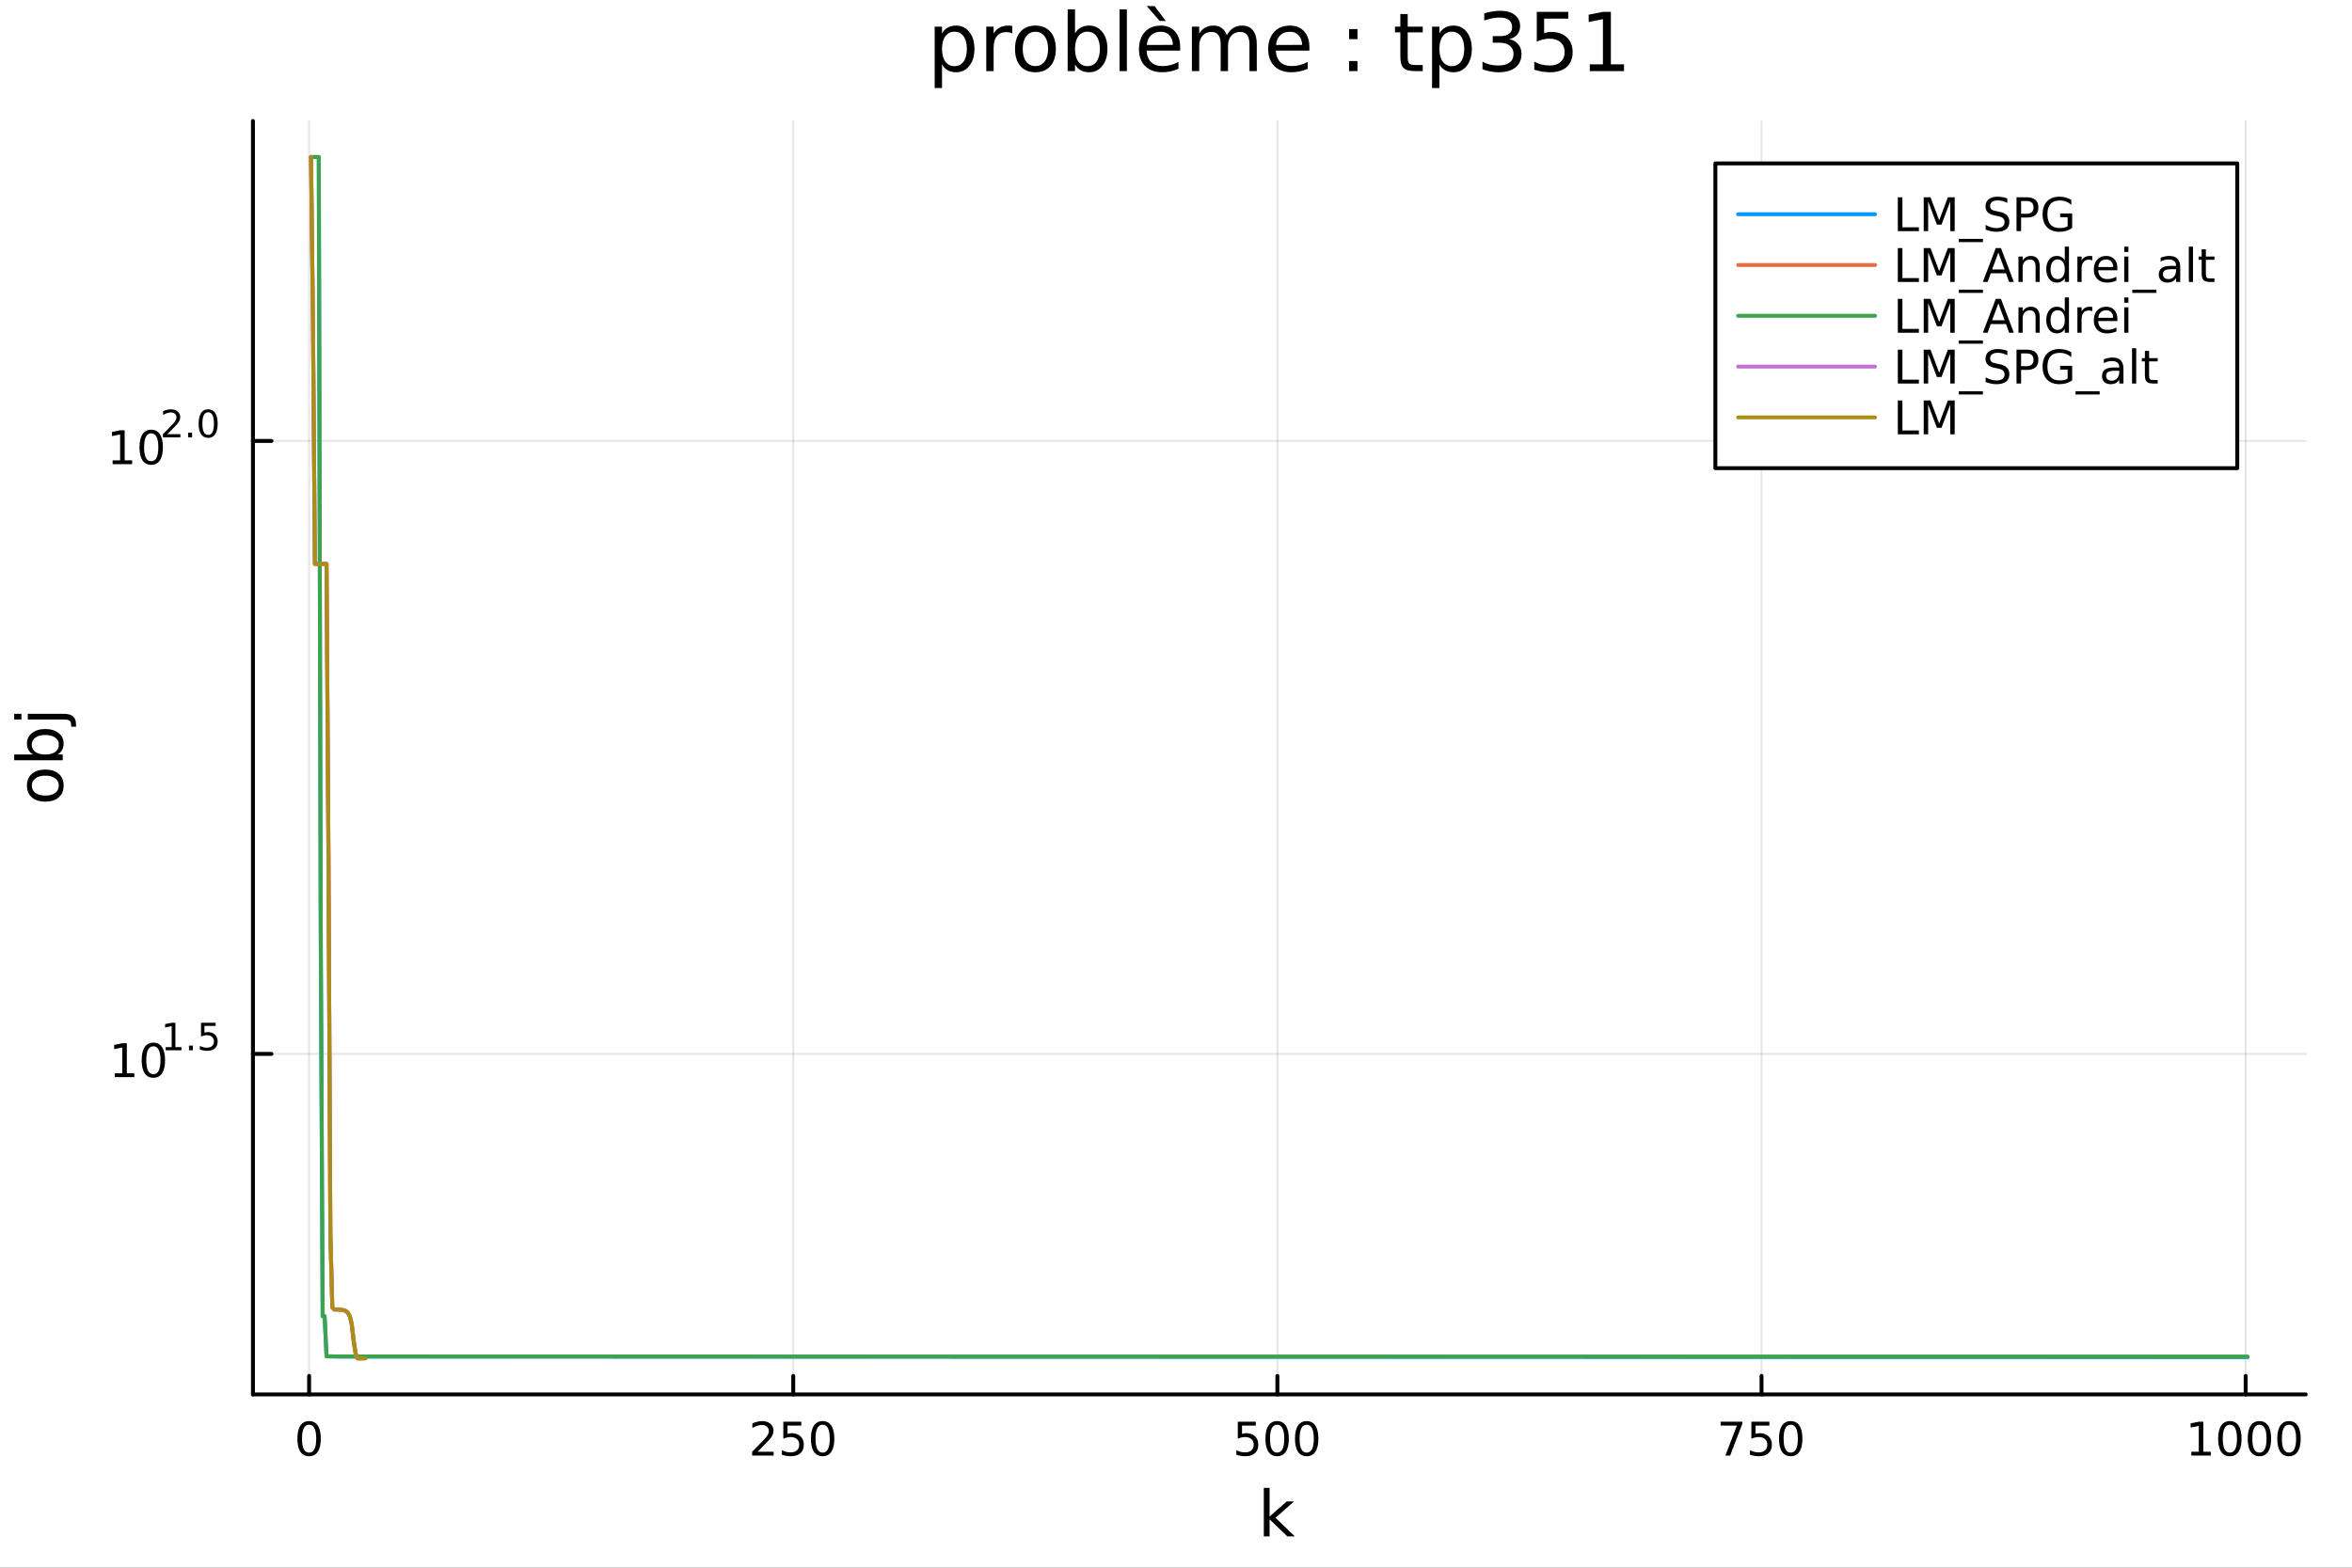 <?xml version="1.0" encoding="utf-8"?>
<svg xmlns="http://www.w3.org/2000/svg" xmlns:xlink="http://www.w3.org/1999/xlink" width="600" height="400" viewBox="0 0 2400 1600">
<rect x="0" y="0" width="2400" height="1600" fill="#333333" stroke="none"/>
<defs>
  <clipPath id="clip250">
    <rect x="0" y="0" width="2400" height="1600"/>
  </clipPath>
</defs>
<path clip-path="url(#clip250)" d="M0 1600 L2400 1600 L2400 0 L0 0  Z" fill="#ffffff" fill-rule="evenodd" fill-opacity="1"/>
<defs>
  <clipPath id="clip251">
    <rect x="480" y="0" width="1681" height="1600"/>
  </clipPath>
</defs>
<path clip-path="url(#clip250)" d="M258.105 1423.18 L2352.76 1423.18 L2352.76 123.472 L258.105 123.472  Z" fill="#ffffff" fill-rule="evenodd" fill-opacity="1"/>
<defs>
  <clipPath id="clip252">
    <rect x="258" y="123" width="2096" height="1301"/>
  </clipPath>
</defs>
<polyline clip-path="url(#clip252)" style="stroke:#000000; stroke-linecap:round; stroke-linejoin:round; stroke-width:2; stroke-opacity:0.1; fill:none" points="315.412,1423.18 315.412,123.472 "/>
<polyline clip-path="url(#clip252)" style="stroke:#000000; stroke-linecap:round; stroke-linejoin:round; stroke-width:2; stroke-opacity:0.1; fill:none" points="809.433,1423.18 809.433,123.472 "/>
<polyline clip-path="url(#clip252)" style="stroke:#000000; stroke-linecap:round; stroke-linejoin:round; stroke-width:2; stroke-opacity:0.1; fill:none" points="1303.45,1423.18 1303.45,123.472 "/>
<polyline clip-path="url(#clip252)" style="stroke:#000000; stroke-linecap:round; stroke-linejoin:round; stroke-width:2; stroke-opacity:0.1; fill:none" points="1797.48,1423.18 1797.48,123.472 "/>
<polyline clip-path="url(#clip252)" style="stroke:#000000; stroke-linecap:round; stroke-linejoin:round; stroke-width:2; stroke-opacity:0.1; fill:none" points="2291.5,1423.18 2291.5,123.472 "/>
<polyline clip-path="url(#clip250)" style="stroke:#000000; stroke-linecap:round; stroke-linejoin:round; stroke-width:4; stroke-opacity:1; fill:none" points="258.105,1423.18 2352.76,1423.18 "/>
<polyline clip-path="url(#clip250)" style="stroke:#000000; stroke-linecap:round; stroke-linejoin:round; stroke-width:4; stroke-opacity:1; fill:none" points="315.412,1423.18 315.412,1404.28 "/>
<polyline clip-path="url(#clip250)" style="stroke:#000000; stroke-linecap:round; stroke-linejoin:round; stroke-width:4; stroke-opacity:1; fill:none" points="809.433,1423.18 809.433,1404.28 "/>
<polyline clip-path="url(#clip250)" style="stroke:#000000; stroke-linecap:round; stroke-linejoin:round; stroke-width:4; stroke-opacity:1; fill:none" points="1303.45,1423.18 1303.45,1404.28 "/>
<polyline clip-path="url(#clip250)" style="stroke:#000000; stroke-linecap:round; stroke-linejoin:round; stroke-width:4; stroke-opacity:1; fill:none" points="1797.48,1423.18 1797.48,1404.28 "/>
<polyline clip-path="url(#clip250)" style="stroke:#000000; stroke-linecap:round; stroke-linejoin:round; stroke-width:4; stroke-opacity:1; fill:none" points="2291.5,1423.18 2291.5,1404.28 "/>
<path clip-path="url(#clip250)" d="M315.412 1454.1 Q311.801 1454.1 309.972 1457.66 Q308.167 1461.2 308.167 1468.33 Q308.167 1475.44 309.972 1479.01 Q311.801 1482.55 315.412 1482.55 Q319.046 1482.55 320.852 1479.01 Q322.68 1475.44 322.68 1468.33 Q322.68 1461.2 320.852 1457.66 Q319.046 1454.1 315.412 1454.1 M315.412 1450.39 Q321.222 1450.39 324.278 1455 Q327.356 1459.58 327.356 1468.33 Q327.356 1477.06 324.278 1481.67 Q321.222 1486.25 315.412 1486.25 Q309.602 1486.25 306.523 1481.67 Q303.467 1477.06 303.467 1468.33 Q303.467 1459.58 306.523 1455 Q309.602 1450.39 315.412 1450.39 Z" fill="#000000" fill-rule="nonzero" fill-opacity="1" /><path clip-path="url(#clip250)" d="M773.126 1481.64 L789.445 1481.64 L789.445 1485.58 L767.501 1485.58 L767.501 1481.64 Q770.163 1478.89 774.746 1474.26 Q779.352 1469.61 780.533 1468.27 Q782.778 1465.74 783.658 1464.01 Q784.561 1462.25 784.561 1460.56 Q784.561 1457.8 782.616 1456.07 Q780.695 1454.33 777.593 1454.33 Q775.394 1454.33 772.94 1455.09 Q770.51 1455.86 767.732 1457.41 L767.732 1452.69 Q770.556 1451.55 773.01 1450.97 Q775.463 1450.39 777.5 1450.39 Q782.871 1450.39 786.065 1453.08 Q789.26 1455.77 789.26 1460.26 Q789.26 1462.39 788.45 1464.31 Q787.662 1466.2 785.556 1468.8 Q784.977 1469.47 781.875 1472.69 Q778.774 1475.88 773.126 1481.64 Z" fill="#000000" fill-rule="nonzero" fill-opacity="1" /><path clip-path="url(#clip250)" d="M799.306 1451.02 L817.662 1451.02 L817.662 1454.96 L803.588 1454.96 L803.588 1463.43 Q804.607 1463.08 805.625 1462.92 Q806.644 1462.73 807.662 1462.73 Q813.449 1462.73 816.829 1465.9 Q820.209 1469.08 820.209 1474.49 Q820.209 1480.07 816.736 1483.17 Q813.264 1486.25 806.945 1486.25 Q804.769 1486.25 802.5 1485.88 Q800.255 1485.51 797.848 1484.77 L797.848 1480.07 Q799.931 1481.2 802.153 1481.76 Q804.375 1482.32 806.852 1482.32 Q810.857 1482.32 813.195 1480.21 Q815.533 1478.1 815.533 1474.49 Q815.533 1470.88 813.195 1468.77 Q810.857 1466.67 806.852 1466.67 Q804.977 1466.67 803.102 1467.08 Q801.25 1467.5 799.306 1468.38 L799.306 1451.02 Z" fill="#000000" fill-rule="nonzero" fill-opacity="1" /><path clip-path="url(#clip250)" d="M839.421 1454.1 Q835.81 1454.1 833.982 1457.66 Q832.176 1461.2 832.176 1468.33 Q832.176 1475.44 833.982 1479.01 Q835.81 1482.55 839.421 1482.55 Q843.056 1482.55 844.861 1479.01 Q846.69 1475.44 846.69 1468.33 Q846.69 1461.2 844.861 1457.66 Q843.056 1454.1 839.421 1454.1 M839.421 1450.39 Q845.232 1450.39 848.287 1455 Q851.366 1459.58 851.366 1468.33 Q851.366 1477.06 848.287 1481.67 Q845.232 1486.25 839.421 1486.25 Q833.611 1486.25 830.533 1481.67 Q827.477 1477.06 827.477 1468.33 Q827.477 1459.58 830.533 1455 Q833.611 1450.39 839.421 1450.39 Z" fill="#000000" fill-rule="nonzero" fill-opacity="1" /><path clip-path="url(#clip250)" d="M1263.07 1451.02 L1281.43 1451.02 L1281.43 1454.96 L1267.36 1454.96 L1267.36 1463.43 Q1268.37 1463.08 1269.39 1462.92 Q1270.41 1462.73 1271.43 1462.73 Q1277.22 1462.73 1280.6 1465.9 Q1283.98 1469.08 1283.98 1474.49 Q1283.98 1480.07 1280.5 1483.17 Q1277.03 1486.25 1270.71 1486.25 Q1268.54 1486.25 1266.27 1485.88 Q1264.02 1485.51 1261.61 1484.77 L1261.61 1480.07 Q1263.7 1481.2 1265.92 1481.76 Q1268.14 1482.32 1270.62 1482.32 Q1274.62 1482.32 1276.96 1480.21 Q1279.3 1478.1 1279.3 1474.49 Q1279.3 1470.88 1276.96 1468.77 Q1274.62 1466.67 1270.62 1466.67 Q1268.74 1466.67 1266.87 1467.08 Q1265.02 1467.5 1263.07 1468.38 L1263.07 1451.02 Z" fill="#000000" fill-rule="nonzero" fill-opacity="1" /><path clip-path="url(#clip250)" d="M1303.19 1454.1 Q1299.58 1454.1 1297.75 1457.66 Q1295.94 1461.2 1295.94 1468.33 Q1295.94 1475.44 1297.75 1479.01 Q1299.58 1482.55 1303.19 1482.55 Q1306.82 1482.55 1308.63 1479.01 Q1310.46 1475.44 1310.46 1468.33 Q1310.46 1461.2 1308.63 1457.66 Q1306.82 1454.1 1303.19 1454.1 M1303.19 1450.39 Q1309 1450.39 1312.05 1455 Q1315.13 1459.58 1315.13 1468.33 Q1315.13 1477.06 1312.05 1481.67 Q1309 1486.25 1303.19 1486.25 Q1297.38 1486.25 1294.3 1481.67 Q1291.24 1477.06 1291.24 1468.33 Q1291.24 1459.58 1294.3 1455 Q1297.38 1450.39 1303.19 1450.39 Z" fill="#000000" fill-rule="nonzero" fill-opacity="1" /><path clip-path="url(#clip250)" d="M1333.35 1454.1 Q1329.74 1454.1 1327.91 1457.66 Q1326.1 1461.2 1326.1 1468.33 Q1326.1 1475.44 1327.91 1479.01 Q1329.74 1482.55 1333.35 1482.55 Q1336.98 1482.55 1338.79 1479.01 Q1340.62 1475.44 1340.62 1468.33 Q1340.62 1461.2 1338.79 1457.66 Q1336.98 1454.1 1333.35 1454.1 M1333.35 1450.39 Q1339.16 1450.39 1342.22 1455 Q1345.29 1459.58 1345.29 1468.33 Q1345.29 1477.06 1342.22 1481.67 Q1339.16 1486.25 1333.35 1486.25 Q1327.54 1486.25 1324.46 1481.67 Q1321.41 1477.06 1321.41 1468.33 Q1321.41 1459.58 1324.46 1455 Q1327.54 1450.39 1333.35 1450.39 Z" fill="#000000" fill-rule="nonzero" fill-opacity="1" /><path clip-path="url(#clip250)" d="M1755.75 1451.02 L1777.97 1451.02 L1777.97 1453.01 L1765.43 1485.58 L1760.54 1485.58 L1772.35 1454.96 L1755.75 1454.96 L1755.75 1451.02 Z" fill="#000000" fill-rule="nonzero" fill-opacity="1" /><path clip-path="url(#clip250)" d="M1787.14 1451.02 L1805.5 1451.02 L1805.5 1454.96 L1791.42 1454.96 L1791.42 1463.43 Q1792.44 1463.08 1793.46 1462.92 Q1794.48 1462.73 1795.5 1462.73 Q1801.28 1462.73 1804.66 1465.9 Q1808.04 1469.08 1808.04 1474.49 Q1808.04 1480.07 1804.57 1483.17 Q1801.1 1486.25 1794.78 1486.25 Q1792.6 1486.25 1790.33 1485.88 Q1788.09 1485.51 1785.68 1484.77 L1785.68 1480.07 Q1787.77 1481.2 1789.99 1481.76 Q1792.21 1482.32 1794.69 1482.32 Q1798.69 1482.32 1801.03 1480.21 Q1803.37 1478.1 1803.37 1474.49 Q1803.37 1470.88 1801.03 1468.77 Q1798.69 1466.67 1794.69 1466.67 Q1792.81 1466.67 1790.94 1467.08 Q1789.08 1467.5 1787.14 1468.38 L1787.14 1451.02 Z" fill="#000000" fill-rule="nonzero" fill-opacity="1" /><path clip-path="url(#clip250)" d="M1827.26 1454.1 Q1823.64 1454.1 1821.82 1457.66 Q1820.01 1461.2 1820.01 1468.33 Q1820.01 1475.44 1821.82 1479.01 Q1823.64 1482.55 1827.26 1482.55 Q1830.89 1482.55 1832.7 1479.01 Q1834.52 1475.44 1834.52 1468.33 Q1834.52 1461.2 1832.7 1457.66 Q1830.89 1454.1 1827.26 1454.1 M1827.26 1450.39 Q1833.07 1450.39 1836.12 1455 Q1839.2 1459.58 1839.2 1468.33 Q1839.2 1477.06 1836.12 1481.67 Q1833.07 1486.25 1827.26 1486.25 Q1821.45 1486.25 1818.37 1481.67 Q1815.31 1477.06 1815.31 1468.33 Q1815.31 1459.58 1818.37 1455 Q1821.45 1450.39 1827.26 1450.39 Z" fill="#000000" fill-rule="nonzero" fill-opacity="1" /><path clip-path="url(#clip250)" d="M2236.02 1481.64 L2243.66 1481.64 L2243.66 1455.28 L2235.35 1456.95 L2235.35 1452.69 L2243.62 1451.02 L2248.29 1451.02 L2248.29 1481.64 L2255.93 1481.64 L2255.93 1485.58 L2236.02 1485.58 L2236.02 1481.64 Z" fill="#000000" fill-rule="nonzero" fill-opacity="1" /><path clip-path="url(#clip250)" d="M2275.37 1454.1 Q2271.76 1454.1 2269.93 1457.66 Q2268.13 1461.2 2268.13 1468.33 Q2268.13 1475.44 2269.93 1479.01 Q2271.76 1482.55 2275.37 1482.55 Q2279.01 1482.55 2280.81 1479.01 Q2282.64 1475.44 2282.64 1468.33 Q2282.64 1461.2 2280.81 1457.66 Q2279.01 1454.1 2275.37 1454.1 M2275.37 1450.39 Q2281.18 1450.39 2284.24 1455 Q2287.32 1459.58 2287.32 1468.33 Q2287.32 1477.06 2284.24 1481.67 Q2281.18 1486.25 2275.37 1486.25 Q2269.56 1486.25 2266.49 1481.67 Q2263.43 1477.06 2263.43 1468.33 Q2263.43 1459.58 2266.49 1455 Q2269.56 1450.39 2275.37 1450.39 Z" fill="#000000" fill-rule="nonzero" fill-opacity="1" /><path clip-path="url(#clip250)" d="M2305.54 1454.1 Q2301.93 1454.1 2300.1 1457.66 Q2298.29 1461.2 2298.29 1468.33 Q2298.29 1475.44 2300.1 1479.01 Q2301.93 1482.55 2305.54 1482.55 Q2309.17 1482.55 2310.98 1479.01 Q2312.81 1475.44 2312.81 1468.33 Q2312.81 1461.2 2310.98 1457.66 Q2309.17 1454.1 2305.54 1454.1 M2305.54 1450.39 Q2311.35 1450.39 2314.4 1455 Q2317.48 1459.58 2317.48 1468.33 Q2317.48 1477.06 2314.4 1481.67 Q2311.35 1486.25 2305.54 1486.25 Q2299.73 1486.25 2296.65 1481.67 Q2293.59 1477.06 2293.59 1468.33 Q2293.59 1459.58 2296.65 1455 Q2299.73 1450.39 2305.54 1450.39 Z" fill="#000000" fill-rule="nonzero" fill-opacity="1" /><path clip-path="url(#clip250)" d="M2335.7 1454.1 Q2332.09 1454.1 2330.26 1457.66 Q2328.45 1461.2 2328.45 1468.33 Q2328.45 1475.44 2330.26 1479.01 Q2332.09 1482.55 2335.7 1482.55 Q2339.33 1482.55 2341.14 1479.01 Q2342.97 1475.44 2342.97 1468.33 Q2342.97 1461.2 2341.14 1457.66 Q2339.33 1454.1 2335.7 1454.1 M2335.7 1450.39 Q2341.51 1450.39 2344.56 1455 Q2347.64 1459.58 2347.64 1468.33 Q2347.64 1477.06 2344.56 1481.67 Q2341.51 1486.25 2335.7 1486.25 Q2329.89 1486.25 2326.81 1481.67 Q2323.75 1477.06 2323.75 1468.33 Q2323.75 1459.58 2326.81 1455 Q2329.89 1450.39 2335.7 1450.39 Z" fill="#000000" fill-rule="nonzero" fill-opacity="1" /><path clip-path="url(#clip250)" d="M1289.61 1518.52 L1295.5 1518.52 L1295.5 1547.77 L1312.97 1532.4 L1320.45 1532.4 L1301.55 1549.07 L1321.25 1568.04 L1313.61 1568.04 L1295.5 1550.63 L1295.5 1568.04 L1289.61 1568.04 L1289.61 1518.52 Z" fill="#000000" fill-rule="nonzero" fill-opacity="1" /><polyline clip-path="url(#clip252)" style="stroke:#000000; stroke-linecap:round; stroke-linejoin:round; stroke-width:2; stroke-opacity:0.1; fill:none" points="258.105,1075.61 2352.76,1075.61 "/>
<polyline clip-path="url(#clip252)" style="stroke:#000000; stroke-linecap:round; stroke-linejoin:round; stroke-width:2; stroke-opacity:0.1; fill:none" points="258.105,450.022 2352.76,450.022 "/>
<polyline clip-path="url(#clip250)" style="stroke:#000000; stroke-linecap:round; stroke-linejoin:round; stroke-width:4; stroke-opacity:1; fill:none" points="258.105,1423.18 258.105,123.472 "/>
<polyline clip-path="url(#clip250)" style="stroke:#000000; stroke-linecap:round; stroke-linejoin:round; stroke-width:4; stroke-opacity:1; fill:none" points="258.105,1075.61 277.003,1075.61 "/>
<polyline clip-path="url(#clip250)" style="stroke:#000000; stroke-linecap:round; stroke-linejoin:round; stroke-width:4; stroke-opacity:1; fill:none" points="258.105,450.022 277.003,450.022 "/>
<path clip-path="url(#clip250)" d="M117.151 1095.4 L124.79 1095.4 L124.79 1069.04 L116.479 1070.7 L116.479 1066.44 L124.743 1064.78 L129.419 1064.78 L129.419 1095.4 L137.058 1095.4 L137.058 1099.34 L117.151 1099.34 L117.151 1095.4 Z" fill="#000000" fill-rule="nonzero" fill-opacity="1" /><path clip-path="url(#clip250)" d="M156.502 1067.86 Q152.891 1067.86 151.063 1071.42 Q149.257 1074.96 149.257 1082.09 Q149.257 1089.2 151.063 1092.76 Q152.891 1096.3 156.502 1096.3 Q160.137 1096.3 161.942 1092.76 Q163.771 1089.2 163.771 1082.09 Q163.771 1074.96 161.942 1071.42 Q160.137 1067.86 156.502 1067.86 M156.502 1064.15 Q162.313 1064.15 165.368 1068.76 Q168.447 1073.34 168.447 1082.09 Q168.447 1090.82 165.368 1095.42 Q162.313 1100.01 156.502 1100.01 Q150.692 1100.01 147.614 1095.42 Q144.558 1090.82 144.558 1082.09 Q144.558 1073.34 147.614 1068.76 Q150.692 1064.15 156.502 1064.15 Z" fill="#000000" fill-rule="nonzero" fill-opacity="1" /><path clip-path="url(#clip250)" d="M168.992 1068.73 L175.199 1068.73 L175.199 1047.31 L168.447 1048.66 L168.447 1045.2 L175.161 1043.85 L178.96 1043.85 L178.96 1068.73 L185.167 1068.73 L185.167 1071.93 L168.992 1071.93 L168.992 1068.73 Z" fill="#000000" fill-rule="nonzero" fill-opacity="1" /><path clip-path="url(#clip250)" d="M192.84 1067.15 L196.809 1067.15 L196.809 1071.93 L192.84 1071.93 L192.84 1067.15 Z" fill="#000000" fill-rule="nonzero" fill-opacity="1" /><path clip-path="url(#clip250)" d="M205.122 1043.85 L220.037 1043.85 L220.037 1047.04 L208.601 1047.04 L208.601 1053.93 Q209.429 1053.64 210.256 1053.51 Q211.084 1053.36 211.912 1053.36 Q216.613 1053.36 219.359 1055.94 Q222.105 1058.52 222.105 1062.92 Q222.105 1067.45 219.284 1069.97 Q216.463 1072.47 211.329 1072.47 Q209.561 1072.47 207.717 1072.17 Q205.893 1071.87 203.937 1071.27 L203.937 1067.45 Q205.63 1068.37 207.435 1068.82 Q209.241 1069.27 211.253 1069.27 Q214.507 1069.27 216.407 1067.56 Q218.306 1065.85 218.306 1062.92 Q218.306 1059.98 216.407 1058.27 Q214.507 1056.56 211.253 1056.56 Q209.73 1056.56 208.206 1056.9 Q206.702 1057.24 205.122 1057.95 L205.122 1043.85 Z" fill="#000000" fill-rule="nonzero" fill-opacity="1" /><path clip-path="url(#clip250)" d="M114.931 469.815 L122.57 469.815 L122.57 443.449 L114.26 445.116 L114.26 440.857 L122.524 439.19 L127.2 439.19 L127.2 469.815 L134.839 469.815 L134.839 473.75 L114.931 473.75 L114.931 469.815 Z" fill="#000000" fill-rule="nonzero" fill-opacity="1" /><path clip-path="url(#clip250)" d="M154.283 442.269 Q150.672 442.269 148.843 445.833 Q147.038 449.375 147.038 456.505 Q147.038 463.611 148.843 467.176 Q150.672 470.718 154.283 470.718 Q157.917 470.718 159.723 467.176 Q161.552 463.611 161.552 456.505 Q161.552 449.375 159.723 445.833 Q157.917 442.269 154.283 442.269 M154.283 438.565 Q160.093 438.565 163.149 443.171 Q166.227 447.755 166.227 456.505 Q166.227 465.231 163.149 469.838 Q160.093 474.421 154.283 474.421 Q148.473 474.421 145.394 469.838 Q142.339 465.231 142.339 456.505 Q142.339 447.755 145.394 443.171 Q148.473 438.565 154.283 438.565 Z" fill="#000000" fill-rule="nonzero" fill-opacity="1" /><path clip-path="url(#clip250)" d="M170.798 443.142 L184.057 443.142 L184.057 446.34 L166.227 446.34 L166.227 443.142 Q168.39 440.904 172.114 437.143 Q175.857 433.362 176.816 432.271 Q178.641 430.221 179.355 428.811 Q180.089 427.381 180.089 426.008 Q180.089 423.77 178.509 422.36 Q176.948 420.949 174.428 420.949 Q172.641 420.949 170.647 421.57 Q168.672 422.19 166.416 423.45 L166.416 419.614 Q168.71 418.692 170.704 418.222 Q172.697 417.752 174.352 417.752 Q178.716 417.752 181.311 419.933 Q183.907 422.115 183.907 425.764 Q183.907 427.494 183.249 429.055 Q182.609 430.597 180.898 432.704 Q180.427 433.249 177.907 435.864 Q175.387 438.459 170.798 443.142 Z" fill="#000000" fill-rule="nonzero" fill-opacity="1" /><path clip-path="url(#clip250)" d="M192.032 441.562 L196 441.562 L196 446.34 L192.032 446.34 L192.032 441.562 Z" fill="#000000" fill-rule="nonzero" fill-opacity="1" /><path clip-path="url(#clip250)" d="M212.401 420.761 Q209.467 420.761 207.981 423.657 Q206.514 426.535 206.514 432.328 Q206.514 438.102 207.981 440.998 Q209.467 443.876 212.401 443.876 Q215.353 443.876 216.82 440.998 Q218.306 438.102 218.306 432.328 Q218.306 426.535 216.82 423.657 Q215.353 420.761 212.401 420.761 M212.401 417.752 Q217.121 417.752 219.604 421.494 Q222.105 425.218 222.105 432.328 Q222.105 439.418 219.604 443.161 Q217.121 446.885 212.401 446.885 Q207.68 446.885 205.178 443.161 Q202.696 439.418 202.696 432.328 Q202.696 425.218 205.178 421.494 Q207.68 417.752 212.401 417.752 Z" fill="#000000" fill-rule="nonzero" fill-opacity="1" /><path clip-path="url(#clip250)" d="M32.462 801.797 Q32.462 806.507 36.154 809.244 Q39.815 811.982 46.212 811.982 Q52.609 811.982 56.302 809.276 Q59.962 806.539 59.962 801.797 Q59.962 797.118 56.27 794.381 Q52.578 791.643 46.212 791.643 Q39.878 791.643 36.186 794.381 Q32.462 797.118 32.462 801.797 M27.497 801.797 Q27.497 794.158 32.462 789.797 Q37.427 785.437 46.212 785.437 Q54.965 785.437 59.962 789.797 Q64.927 794.158 64.927 801.797 Q64.927 809.467 59.962 813.828 Q54.965 818.156 46.212 818.156 Q37.427 818.156 32.462 813.828 Q27.497 809.467 27.497 801.797 Z" fill="#000000" fill-rule="nonzero" fill-opacity="1" /><path clip-path="url(#clip250)" d="M46.212 750.139 Q39.751 750.139 36.09 752.812 Q32.398 755.454 32.398 760.101 Q32.398 764.748 36.09 767.422 Q39.751 770.064 46.212 770.064 Q52.673 770.064 56.365 767.422 Q60.026 764.748 60.026 760.101 Q60.026 755.454 56.365 752.812 Q52.673 750.139 46.212 750.139 M33.767 770.064 Q30.584 768.218 29.056 765.417 Q27.497 762.584 27.497 758.669 Q27.497 752.176 32.653 748.134 Q37.809 744.06 46.212 744.06 Q54.615 744.06 59.771 748.134 Q64.927 752.176 64.927 758.669 Q64.927 762.584 63.399 765.417 Q61.84 768.218 58.657 770.064 L64.004 770.064 L64.004 775.952 L14.479 775.952 L14.479 770.064 L33.767 770.064 Z" fill="#000000" fill-rule="nonzero" fill-opacity="1" /><path clip-path="url(#clip250)" d="M28.356 734.352 L28.356 728.495 L64.641 728.495 Q71.452 728.495 74.508 731.105 Q77.563 733.684 77.563 739.445 L77.563 741.673 L72.598 741.673 L72.598 740.113 Q72.598 736.771 71.038 735.561 Q69.51 734.352 64.641 734.352 L28.356 734.352 M14.479 734.352 L14.479 728.495 L21.895 728.495 L21.895 734.352 L14.479 734.352 Z" fill="#000000" fill-rule="nonzero" fill-opacity="1" /><path clip-path="url(#clip250)" d="M961.246 65.77 L961.246 89.833 L953.751 89.833 L953.751 27.206 L961.246 27.206 L961.246 34.092 Q963.595 30.041 967.16 28.097 Q970.765 26.112 975.748 26.112 Q984.012 26.112 989.156 32.675 Q994.341 39.237 994.341 49.931 Q994.341 60.626 989.156 67.188 Q984.012 73.751 975.748 73.751 Q970.765 73.751 967.16 71.806 Q963.595 69.821 961.246 65.77 M986.604 49.931 Q986.604 41.708 983.201 37.05 Q979.839 32.35 973.925 32.35 Q968.011 32.35 964.608 37.05 Q961.246 41.708 961.246 49.931 Q961.246 58.155 964.608 62.854 Q968.011 67.512 973.925 67.512 Q979.839 67.512 983.201 62.854 Q986.604 58.155 986.604 49.931 Z" fill="#000000" fill-rule="nonzero" fill-opacity="1" /><path clip-path="url(#clip250)" d="M1032.99 34.173 Q1031.73 33.444 1030.23 33.12 Q1028.77 32.756 1026.99 32.756 Q1020.67 32.756 1017.27 36.888 Q1013.91 40.979 1013.91 48.676 L1013.91 72.576 L1006.41 72.576 L1006.41 27.206 L1013.91 27.206 L1013.91 34.254 Q1016.26 30.122 1020.02 28.138 Q1023.79 26.112 1029.18 26.112 Q1029.95 26.112 1030.88 26.234 Q1031.81 26.315 1032.95 26.517 L1032.99 34.173 Z" fill="#000000" fill-rule="nonzero" fill-opacity="1" /><path clip-path="url(#clip250)" d="M1056.56 32.431 Q1050.57 32.431 1047.08 37.131 Q1043.6 41.789 1043.6 49.931 Q1043.6 58.074 1047.04 62.773 Q1050.53 67.431 1056.56 67.431 Q1062.52 67.431 1066 62.732 Q1069.49 58.033 1069.49 49.931 Q1069.49 41.87 1066 37.171 Q1062.52 32.431 1056.56 32.431 M1056.56 26.112 Q1066.29 26.112 1071.84 32.431 Q1077.38 38.751 1077.38 49.931 Q1077.38 61.071 1071.84 67.431 Q1066.29 73.751 1056.56 73.751 Q1046.8 73.751 1041.25 67.431 Q1035.74 61.071 1035.74 49.931 Q1035.74 38.751 1041.25 32.431 Q1046.8 26.112 1056.56 26.112 Z" fill="#000000" fill-rule="nonzero" fill-opacity="1" /><path clip-path="url(#clip250)" d="M1122.31 49.931 Q1122.31 41.708 1118.91 37.05 Q1115.54 32.35 1109.63 32.35 Q1103.72 32.35 1100.31 37.05 Q1096.95 41.708 1096.95 49.931 Q1096.95 58.155 1100.31 62.854 Q1103.72 67.512 1109.63 67.512 Q1115.54 67.512 1118.91 62.854 Q1122.31 58.155 1122.31 49.931 M1096.95 34.092 Q1099.3 30.041 1102.87 28.097 Q1106.47 26.112 1111.45 26.112 Q1119.72 26.112 1124.86 32.675 Q1130.05 39.237 1130.05 49.931 Q1130.05 60.626 1124.86 67.188 Q1119.72 73.751 1111.45 73.751 Q1106.47 73.751 1102.87 71.806 Q1099.3 69.821 1096.95 65.77 L1096.95 72.576 L1089.46 72.576 L1089.46 9.544 L1096.95 9.544 L1096.95 34.092 Z" fill="#000000" fill-rule="nonzero" fill-opacity="1" /><path clip-path="url(#clip250)" d="M1142.4 9.544 L1149.86 9.544 L1149.86 72.576 L1142.4 72.576 L1142.4 9.544 Z" fill="#000000" fill-rule="nonzero" fill-opacity="1" /><path clip-path="url(#clip250)" d="M1204.26 48.028 L1204.26 51.673 L1169.99 51.673 Q1170.47 59.37 1174.61 63.421 Q1178.78 67.431 1186.19 67.431 Q1190.49 67.431 1194.5 66.378 Q1198.55 65.325 1202.52 63.218 L1202.52 70.267 Q1198.51 71.968 1194.29 72.86 Q1190.08 73.751 1185.75 73.751 Q1174.89 73.751 1168.53 67.431 Q1162.21 61.112 1162.21 50.337 Q1162.21 39.197 1168.21 32.675 Q1174.24 26.112 1184.45 26.112 Q1193.61 26.112 1198.91 32.026 Q1204.26 37.9 1204.26 48.028 M1196.81 45.84 Q1196.72 39.723 1193.36 36.077 Q1190.04 32.431 1184.53 32.431 Q1178.29 32.431 1174.53 35.956 Q1170.8 39.48 1170.23 45.88 L1196.81 45.84 M1178.13 6.222 L1189.55 21.373 L1183.36 21.373 L1170.15 6.222 L1178.13 6.222 Z" fill="#000000" fill-rule="nonzero" fill-opacity="1" /><path clip-path="url(#clip250)" d="M1251.82 35.915 Q1254.61 30.892 1258.5 28.502 Q1262.39 26.112 1267.66 26.112 Q1274.75 26.112 1278.59 31.095 Q1282.44 36.037 1282.44 45.192 L1282.44 72.576 L1274.95 72.576 L1274.95 45.435 Q1274.95 38.913 1272.64 35.753 Q1270.33 32.594 1265.59 32.594 Q1259.8 32.594 1256.43 36.442 Q1253.07 40.29 1253.07 46.934 L1253.07 72.576 L1245.58 72.576 L1245.58 45.435 Q1245.58 38.873 1243.27 35.753 Q1240.96 32.594 1236.14 32.594 Q1230.43 32.594 1227.07 36.482 Q1223.7 40.331 1223.7 46.934 L1223.7 72.576 L1216.21 72.576 L1216.21 27.206 L1223.7 27.206 L1223.7 34.254 Q1226.26 30.082 1229.82 28.097 Q1233.39 26.112 1238.29 26.112 Q1243.23 26.112 1246.67 28.624 Q1250.16 31.135 1251.82 35.915 Z" fill="#000000" fill-rule="nonzero" fill-opacity="1" /><path clip-path="url(#clip250)" d="M1336.12 48.028 L1336.12 51.673 L1301.85 51.673 Q1302.33 59.37 1306.46 63.421 Q1310.64 67.431 1318.05 67.431 Q1322.34 67.431 1326.35 66.378 Q1330.4 65.325 1334.37 63.218 L1334.37 70.267 Q1330.36 71.968 1326.15 72.86 Q1321.94 73.751 1317.6 73.751 Q1306.75 73.751 1300.39 67.431 Q1294.07 61.112 1294.07 50.337 Q1294.07 39.197 1300.06 32.675 Q1306.1 26.112 1316.31 26.112 Q1325.46 26.112 1330.77 32.026 Q1336.12 37.9 1336.12 48.028 M1328.66 45.84 Q1328.58 39.723 1325.22 36.077 Q1321.9 32.431 1316.39 32.431 Q1310.15 32.431 1306.38 35.956 Q1302.66 39.48 1302.09 45.88 L1328.66 45.84 Z" fill="#000000" fill-rule="nonzero" fill-opacity="1" /><path clip-path="url(#clip250)" d="M1376.63 62.287 L1385.17 62.287 L1385.17 72.576 L1376.63 72.576 L1376.63 62.287 M1376.63 29.677 L1385.17 29.677 L1385.17 39.966 L1376.63 39.966 L1376.63 29.677 Z" fill="#000000" fill-rule="nonzero" fill-opacity="1" /><path clip-path="url(#clip250)" d="M1436.42 14.324 L1436.42 27.206 L1451.77 27.206 L1451.77 32.999 L1436.42 32.999 L1436.42 57.628 Q1436.42 63.178 1437.92 64.758 Q1439.45 66.338 1444.11 66.338 L1451.77 66.338 L1451.77 72.576 L1444.11 72.576 Q1435.48 72.576 1432.2 69.376 Q1428.92 66.135 1428.92 57.628 L1428.92 32.999 L1423.45 32.999 L1423.45 27.206 L1428.92 27.206 L1428.92 14.324 L1436.42 14.324 Z" fill="#000000" fill-rule="nonzero" fill-opacity="1" /><path clip-path="url(#clip250)" d="M1468.78 65.77 L1468.78 89.833 L1461.29 89.833 L1461.29 27.206 L1468.78 27.206 L1468.78 34.092 Q1471.13 30.041 1474.7 28.097 Q1478.3 26.112 1483.29 26.112 Q1491.55 26.112 1496.69 32.675 Q1501.88 39.237 1501.88 49.931 Q1501.88 60.626 1496.69 67.188 Q1491.55 73.751 1483.29 73.751 Q1478.3 73.751 1474.7 71.806 Q1471.13 69.821 1468.78 65.77 M1494.14 49.931 Q1494.14 41.708 1490.74 37.05 Q1487.38 32.35 1481.46 32.35 Q1475.55 32.35 1472.15 37.05 Q1468.78 41.708 1468.78 49.931 Q1468.78 58.155 1472.15 62.854 Q1475.55 67.512 1481.46 67.512 Q1487.38 67.512 1490.74 62.854 Q1494.14 58.155 1494.14 49.931 Z" fill="#000000" fill-rule="nonzero" fill-opacity="1" /><path clip-path="url(#clip250)" d="M1540.08 39.966 Q1545.95 41.222 1549.23 45.192 Q1552.56 49.162 1552.56 54.995 Q1552.56 63.948 1546.4 68.849 Q1540.24 73.751 1528.9 73.751 Q1525.09 73.751 1521.04 72.981 Q1517.03 72.252 1512.74 70.753 L1512.74 62.854 Q1516.14 64.839 1520.19 65.852 Q1524.24 66.864 1528.66 66.864 Q1536.35 66.864 1540.36 63.826 Q1544.41 60.788 1544.41 54.995 Q1544.41 49.648 1540.65 46.65 Q1536.92 43.612 1530.24 43.612 L1523.19 43.612 L1523.19 36.888 L1530.56 36.888 Q1536.6 36.888 1539.8 34.498 Q1543 32.067 1543 27.53 Q1543 22.871 1539.67 20.4 Q1536.39 17.889 1530.24 17.889 Q1526.87 17.889 1523.02 18.618 Q1519.18 19.347 1514.56 20.887 L1514.56 13.595 Q1519.22 12.299 1523.27 11.65 Q1527.36 11.002 1530.96 11.002 Q1540.28 11.002 1545.71 15.256 Q1551.14 19.469 1551.14 26.679 Q1551.14 31.702 1548.26 35.186 Q1545.39 38.629 1540.08 39.966 Z" fill="#000000" fill-rule="nonzero" fill-opacity="1" /><path clip-path="url(#clip250)" d="M1568.15 12.096 L1600.28 12.096 L1600.28 18.983 L1575.65 18.983 L1575.65 33.809 Q1577.43 33.201 1579.21 32.918 Q1580.99 32.594 1582.78 32.594 Q1592.9 32.594 1598.82 38.143 Q1604.73 43.693 1604.73 53.172 Q1604.73 62.935 1598.66 68.363 Q1592.58 73.751 1581.52 73.751 Q1577.71 73.751 1573.74 73.103 Q1569.81 72.454 1565.6 71.158 L1565.6 62.935 Q1569.25 64.92 1573.13 65.892 Q1577.02 66.864 1581.36 66.864 Q1588.37 66.864 1592.46 63.178 Q1596.55 59.492 1596.55 53.172 Q1596.55 46.853 1592.46 43.166 Q1588.37 39.48 1581.36 39.48 Q1578.08 39.48 1574.8 40.209 Q1571.55 40.938 1568.15 42.478 L1568.15 12.096 Z" fill="#000000" fill-rule="nonzero" fill-opacity="1" /><path clip-path="url(#clip250)" d="M1622.27 65.689 L1635.64 65.689 L1635.64 19.55 L1621.1 22.466 L1621.1 15.013 L1635.56 12.096 L1643.74 12.096 L1643.74 65.689 L1657.11 65.689 L1657.11 72.576 L1622.27 72.576 L1622.27 65.689 Z" fill="#000000" fill-rule="nonzero" fill-opacity="1" /><polyline clip-path="url(#clip252)" style="stroke:#009af9; stroke-linecap:round; stroke-linejoin:round; stroke-width:4; stroke-opacity:1; fill:none" points="317.388,160.256 319.364,160.256 321.34,160.256 323.316,160.256 325.292,160.256 327.268,950.537 329.244,1343.32 331.221,1343.32 333.197,1384.22 335.173,1384.22 337.149,1384.49 339.125,1384.49 341.101,1384.49 343.077,1384.49 345.053,1384.49 347.029,1384.49 349.005,1384.49 350.981,1384.49 352.957,1384.49 354.934,1384.49 356.91,1384.49 358.886,1384.5 360.862,1384.5 362.838,1384.5 364.814,1384.5 366.79,1384.5 368.766,1384.5 370.742,1384.5 372.718,1384.5 374.694,1384.5 376.67,1384.5 378.647,1384.5 380.623,1384.5 382.599,1384.5 384.575,1384.51 386.551,1384.51 388.527,1384.51 390.503,1384.51 392.479,1384.51 394.455,1384.51 396.431,1384.51 398.407,1384.51 400.384,1384.51 402.36,1384.51 404.336,1384.51 406.312,1384.51 408.288,1384.51 410.264,1384.52 412.24,1384.52 414.216,1384.52 416.192,1384.52 418.168,1384.52 420.144,1384.52 422.12,1384.52 424.097,1384.52 426.073,1384.52 428.049,1384.52 430.025,1384.52 432.001,1384.52 433.977,1384.52 435.953,1384.53 437.929,1384.53 439.905,1384.53 441.881,1384.53 443.857,1384.53 445.833,1384.53 447.81,1384.53 449.786,1384.53 451.762,1384.53 453.738,1384.53 455.714,1384.53 457.69,1384.53 459.666,1384.54 461.642,1384.54 463.618,1384.54 465.594,1384.54 467.57,1384.54 469.546,1384.54 471.523,1384.54 473.499,1384.54 475.475,1384.54 477.451,1384.54 479.427,1384.54 481.403,1384.54 483.379,1384.54 485.355,1384.55 487.331,1384.55 489.307,1384.55 491.283,1384.55 493.26,1384.55 495.236,1384.55 497.212,1384.55 499.188,1384.55 501.164,1384.55 503.14,1384.55 505.116,1384.55 507.092,1384.55 509.068,1384.55 511.044,1384.55 513.02,1384.55 514.996,1384.55 516.973,1384.56 518.949,1384.56 520.925,1384.56 522.901,1384.56 524.877,1384.56 526.853,1384.56 528.829,1384.56 530.805,1384.56 532.781,1384.56 534.757,1384.56 536.733,1384.56 538.709,1384.56 540.686,1384.56 542.662,1384.56 544.638,1384.57 546.614,1384.57 548.59,1384.57 550.566,1384.57 552.542,1384.57 554.518,1384.57 556.494,1384.57 558.47,1384.57 560.446,1384.57 562.423,1384.57 564.399,1384.57 566.375,1384.57 568.351,1384.57 570.327,1384.57 572.303,1384.58 574.279,1384.58 576.255,1384.58 578.231,1384.58 580.207,1384.58 582.183,1384.58 584.159,1384.58 586.136,1384.58 588.112,1384.58 590.088,1384.58 592.064,1384.58 594.04,1384.58 596.016,1384.58 597.992,1384.59 599.968,1384.59 601.944,1384.59 603.92,1384.59 605.896,1384.59 607.872,1384.59 609.849,1384.59 611.825,1384.59 613.801,1384.59 615.777,1384.59 617.753,1384.59 619.729,1384.59 621.705,1384.59 623.681,1384.59 625.657,1384.59 627.633,1384.6 629.609,1384.6 631.586,1384.6 633.562,1384.6 635.538,1384.6 637.514,1384.6 639.49,1384.6 641.466,1384.6 643.442,1384.6 645.418,1384.6 647.394,1384.6 649.37,1384.6 651.346,1384.6 653.322,1384.6 655.299,1384.61 657.275,1384.61 659.251,1384.61 661.227,1384.61 663.203,1384.61 665.179,1384.61 667.155,1384.61 669.131,1384.61 671.107,1384.61 673.083,1384.61 675.059,1384.61 677.035,1384.61 679.012,1384.61 680.988,1384.62 682.964,1384.62 684.94,1384.62 686.916,1384.62 688.892,1384.62 690.868,1384.62 692.844,1384.62 694.82,1384.62 696.796,1384.62 698.772,1384.62 700.748,1384.62 702.725,1384.62 704.701,1384.62 706.677,1384.63 708.653,1384.63 710.629,1384.63 712.605,1384.63 714.581,1384.63 716.557,1384.63 718.533,1384.63 720.509,1384.63 722.485,1384.63 724.462,1384.63 726.438,1384.63 728.414,1384.63 730.39,1384.63 732.366,1384.63 734.342,1384.63 736.318,1384.63 738.294,1384.64 740.27,1384.64 742.246,1384.64 744.222,1384.64 746.198,1384.64 748.175,1384.64 750.151,1384.64 752.127,1384.64 754.103,1384.64 756.079,1384.64 758.055,1384.64 760.031,1384.64 762.007,1384.64 763.983,1384.64 765.959,1384.64 767.935,1384.65 769.911,1384.65 771.888,1384.65 773.864,1384.65 775.84,1384.65 777.816,1384.65 779.792,1384.65 781.768,1384.65 783.744,1384.65 785.72,1384.65 787.696,1384.65 789.672,1384.65 791.648,1384.65 793.625,1384.65 795.601,1384.65 797.577,1384.65 799.553,1384.65 801.529,1384.66 803.505,1384.66 805.481,1384.66 807.457,1384.66 809.433,1384.66 811.409,1384.66 813.385,1384.66 815.361,1384.66 817.338,1384.66 819.314,1384.66 821.29,1384.66 823.266,1384.66 825.242,1384.66 827.218,1384.66 829.194,1384.66 831.17,1384.67 833.146,1384.67 835.122,1384.67 837.098,1384.67 839.074,1384.67 841.051,1384.67 843.027,1384.67 845.003,1384.67 846.979,1384.67 848.955,1384.67 850.931,1384.67 852.907,1384.67 854.883,1384.67 856.859,1384.67 858.835,1384.67 860.811,1384.68 862.787,1384.68 864.764,1384.68 866.74,1384.68 868.716,1384.68 870.692,1384.68 872.668,1384.68 874.644,1384.68 876.62,1384.68 878.596,1384.68 880.572,1384.68 882.548,1384.68 884.524,1384.68 886.501,1384.68 888.477,1384.69 890.453,1384.69 892.429,1384.69 894.405,1384.69 896.381,1384.69 898.357,1384.69 900.333,1384.69 902.309,1384.69 904.285,1384.69 906.261,1384.69 908.237,1384.69 910.214,1384.69 912.19,1384.69 914.166,1384.7 916.142,1384.7 918.118,1384.7 920.094,1384.7 922.07,1384.7 924.046,1384.7 926.022,1384.7 927.998,1384.7 929.974,1384.7 931.95,1384.7 933.927,1384.7 935.903,1384.7 937.879,1384.7 939.855,1384.7 941.831,1384.7 943.807,1384.71 945.783,1384.71 947.759,1384.71 949.735,1384.71 951.711,1384.71 953.687,1384.71 955.664,1384.71 957.64,1384.71 959.616,1384.71 961.592,1384.71 963.568,1384.71 965.544,1384.71 967.52,1384.71 969.496,1384.71 971.472,1384.72 973.448,1384.72 975.424,1384.72 977.4,1384.72 979.377,1384.72 981.353,1384.72 983.329,1384.72 985.305,1384.72 987.281,1384.72 989.257,1384.72 991.233,1384.72 993.209,1384.72 995.185,1384.72 997.161,1384.72 999.137,1384.72 1001.11,1384.72 1003.09,1384.73 1005.07,1384.73 1007.04,1384.73 1009.02,1384.73 1010.99,1384.73 1012.97,1384.73 1014.95,1384.73 1016.92,1384.73 1018.9,1384.73 1020.87,1384.73 1022.85,1384.73 1024.83,1384.73 1026.8,1384.73 1028.78,1384.73 1030.75,1384.73 1032.73,1384.74 1034.71,1384.74 1036.68,1384.74 1038.66,1384.74 1040.64,1384.74 1042.61,1384.74 1044.59,1384.74 1046.56,1384.74 1048.54,1384.74 1050.52,1384.74 1052.49,1384.74 1054.47,1384.74 1056.44,1384.74 1058.42,1384.74 1060.4,1384.74 1062.37,1384.74 1064.35,1384.74 1066.32,1384.75 1068.3,1384.75 1070.28,1384.75 1072.25,1384.75 1074.23,1384.75 1076.2,1384.75 1078.18,1384.75 1080.16,1384.75 1082.13,1384.75 1084.11,1384.75 1086.09,1384.75 1088.06,1384.75 1090.04,1384.75 1092.01,1384.75 1093.99,1384.75 1095.97,1384.75 1097.94,1384.75 1099.92,1384.76 1101.89,1384.76 1103.87,1384.76 1105.85,1384.76 1107.82,1384.76 1109.8,1384.76 1111.77,1384.76 1113.75,1384.76 1115.73,1384.76 1117.7,1384.76 1119.68,1384.76 1121.65,1384.76 1123.63,1384.76 1125.61,1384.76 1127.58,1384.77 1129.56,1384.77 1131.54,1384.77 1133.51,1384.77 1135.49,1384.77 1137.46,1384.77 1139.44,1384.77 1141.42,1384.77 1143.39,1384.77 1145.37,1384.77 1147.34,1384.77 1149.32,1384.77 1151.3,1384.77 1153.27,1384.77 1155.25,1384.77 1157.22,1384.77 1159.2,1384.78 1161.18,1384.78 1163.15,1384.78 1165.13,1384.78 1167.1,1384.78 1169.08,1384.78 1171.06,1384.78 1173.03,1384.78 1175.01,1384.78 1176.99,1384.78 1178.96,1384.78 1180.94,1384.78 1182.91,1384.78 1184.89,1384.78 1186.87,1384.79 1188.84,1384.79 1190.82,1384.79 1192.79,1384.79 1194.77,1384.79 1196.75,1384.79 1198.72,1384.79 1200.7,1384.79 1202.67,1384.79 1204.65,1384.79 1206.63,1384.79 1208.6,1384.79 1210.58,1384.79 1212.55,1384.79 1214.53,1384.79 1216.51,1384.8 1218.48,1384.8 1220.46,1384.8 1222.44,1384.8 1224.41,1384.8 1226.39,1384.8 1228.36,1384.8 1230.34,1384.8 1232.32,1384.8 1234.29,1384.8 1236.27,1384.8 1238.24,1384.8 1240.22,1384.8 1242.2,1384.8 1244.17,1384.8 1246.15,1384.8 1248.12,1384.8 1250.1,1384.8 1252.08,1384.81 1254.05,1384.81 1256.03,1384.81 1258,1384.81 1259.98,1384.81 1261.96,1384.81 1263.93,1384.81 1265.91,1384.81 1267.89,1384.81 1269.86,1384.81 1271.84,1384.81 1273.81,1384.81 1275.79,1384.81 1277.77,1384.81 1279.74,1384.81 1281.72,1384.81 1283.69,1384.81 1285.67,1384.81 1287.65,1384.82 1289.62,1384.82 1291.6,1384.82 1293.57,1384.82 1295.55,1384.82 1297.53,1384.82 1299.5,1384.82 1301.48,1384.82 1303.45,1384.82 1305.43,1384.82 1307.41,1384.82 1309.38,1384.82 1311.36,1384.82 1313.33,1384.82 1315.31,1384.82 1317.29,1384.82 1319.26,1384.82 1321.24,1384.83 1323.22,1384.83 1325.19,1384.83 1327.17,1384.83 1329.14,1384.83 1331.12,1384.83 1333.1,1384.83 1335.07,1384.83 1337.05,1384.83 1339.02,1384.83 1341,1384.83 1342.98,1384.83 1344.95,1384.83 1346.93,1384.83 1348.9,1384.83 1350.88,1384.83 1352.86,1384.84 1354.83,1384.84 1356.81,1384.84 1358.78,1384.84 1360.76,1384.84 1362.74,1384.84 1364.71,1384.84 1366.69,1384.84 1368.67,1384.84 1370.64,1384.84 1372.62,1384.84 1374.59,1384.84 1376.57,1384.84 1378.55,1384.84 1380.52,1384.84 1382.5,1384.84 1384.47,1384.84 1386.45,1384.85 1388.43,1384.85 1390.4,1384.85 1392.38,1384.85 1394.35,1384.85 1396.33,1384.85 1398.31,1384.85 1400.28,1384.85 1402.26,1384.85 1404.23,1384.85 1406.21,1384.85 1408.19,1384.85 1410.16,1384.85 1412.14,1384.85 1414.12,1384.85 1416.09,1384.85 1418.07,1384.86 1420.04,1384.86 1422.02,1384.86 1424,1384.86 1425.97,1384.86 1427.95,1384.86 1429.92,1384.86 1431.9,1384.86 1433.88,1384.86 1435.85,1384.86 1437.83,1384.86 1439.8,1384.86 1441.78,1384.86 1443.76,1384.87 1445.73,1384.87 1447.71,1384.87 1449.68,1384.87 1451.66,1384.87 1453.64,1384.87 1455.61,1384.87 1457.59,1384.87 1459.57,1384.87 1461.54,1384.87 1463.52,1384.87 1465.49,1384.87 1467.47,1384.87 1469.45,1384.87 1471.42,1384.87 1473.4,1384.87 1475.37,1384.87 1477.35,1384.88 1479.33,1384.88 1481.3,1384.88 1483.28,1384.88 1485.25,1384.88 1487.23,1384.88 1489.21,1384.88 1491.18,1384.88 1493.16,1384.88 1495.13,1384.88 1497.11,1384.88 1499.09,1384.88 1501.06,1384.88 1503.04,1384.88 1505.02,1384.88 1506.99,1384.88 1508.97,1384.88 1510.94,1384.89 1512.92,1384.89 1514.9,1384.89 1516.87,1384.89 1518.85,1384.89 1520.82,1384.89 1522.8,1384.89 1524.78,1384.89 1526.75,1384.89 1528.73,1384.89 1530.7,1384.89 1532.68,1384.89 1534.66,1384.89 1536.63,1384.89 1538.61,1384.89 1540.58,1384.89 1542.56,1384.89 1544.54,1384.89 1546.51,1384.89 1548.49,1384.89 1550.47,1384.9 1552.44,1384.9 1554.42,1384.9 1556.39,1384.9 1558.37,1384.9 1560.35,1384.9 1562.32,1384.9 1564.3,1384.9 1566.27,1384.9 1568.25,1384.9 1570.23,1384.9 1572.2,1384.9 1574.18,1384.9 1576.15,1384.9 1578.13,1384.9 1580.11,1384.91 1582.08,1384.91 1584.06,1384.91 1586.03,1384.91 1588.01,1384.91 1589.99,1384.91 1591.96,1384.91 1593.94,1384.91 1595.92,1384.91 1597.89,1384.91 1599.87,1384.91 1601.84,1384.91 1603.82,1384.91 1605.8,1384.91 1607.77,1384.91 1609.75,1384.91 1611.72,1384.91 1613.7,1384.91 1615.68,1384.91 1617.65,1384.92 1619.63,1384.92 1621.6,1384.92 1623.58,1384.92 1625.56,1384.92 1627.53,1384.92 1629.51,1384.92 1631.48,1384.92 1633.46,1384.92 1635.44,1384.92 1637.41,1384.92 1639.39,1384.92 1641.37,1384.92 1643.34,1384.92 1645.32,1384.92 1647.29,1384.92 1649.27,1384.92 1651.25,1384.92 1653.22,1384.93 1655.2,1384.93 1657.17,1384.93 1659.15,1384.93 1661.13,1384.93 1663.1,1384.93 1665.08,1384.93 1667.05,1384.93 1669.03,1384.93 1671.01,1384.93 1672.98,1384.93 1674.96,1384.93 1676.93,1384.93 1678.91,1384.93 1680.89,1384.93 1682.86,1384.94 1684.84,1384.94 1686.82,1384.94 1688.79,1384.94 1690.77,1384.94 1692.74,1384.94 1694.72,1384.94 1696.7,1384.94 1698.67,1384.94 1700.65,1384.94 1702.62,1384.94 1704.6,1384.94 1706.58,1384.94 1708.55,1384.94 1710.53,1384.94 1712.5,1384.94 1714.48,1384.95 1716.46,1384.95 1718.43,1384.95 1720.41,1384.95 1722.38,1384.95 1724.36,1384.95 1726.34,1384.95 1728.31,1384.95 1730.29,1384.95 1732.27,1384.95 1734.24,1384.95 1736.22,1384.95 1738.19,1384.95 1740.17,1384.95 1742.15,1384.95 1744.12,1384.95 1746.1,1384.95 1748.07,1384.95 1750.05,1384.96 1752.03,1384.96 1754,1384.96 1755.98,1384.96 1757.95,1384.96 1759.93,1384.96 1761.91,1384.96 1763.88,1384.96 1765.86,1384.96 1767.83,1384.96 1769.81,1384.96 1771.79,1384.96 1773.76,1384.96 1775.74,1384.96 1777.72,1384.96 1779.69,1384.96 1781.67,1384.96 1783.64,1384.96 1785.62,1384.96 1787.6,1384.96 1789.57,1384.96 1791.55,1384.96 1793.52,1384.97 1795.5,1384.97 1797.48,1384.97 1799.45,1384.97 1801.43,1384.97 1803.4,1384.97 1805.38,1384.97 1807.36,1384.97 1809.33,1384.97 1811.31,1384.97 1813.28,1384.97 1815.26,1384.97 1817.24,1384.97 1819.21,1384.97 1821.19,1384.97 1823.17,1384.97 1825.14,1384.97 1827.12,1384.98 1829.09,1384.98 1831.07,1384.98 1833.05,1384.98 1835.02,1384.98 1837,1384.98 1838.97,1384.98 1840.95,1384.98 1842.93,1384.98 1844.9,1384.98 1846.88,1384.98 1848.85,1384.98 1850.83,1384.98 1852.81,1384.98 1854.78,1384.98 1856.76,1384.98 1858.73,1384.98 1860.71,1384.98 1862.69,1384.98 1864.66,1384.98 1866.64,1384.99 1868.61,1384.99 1870.59,1384.99 1872.57,1384.99 1874.54,1384.99 1876.52,1384.99 1878.5,1384.99 1880.47,1384.99 1882.45,1384.99 1884.42,1384.99 1886.4,1384.99 1888.38,1384.99 1890.35,1384.99 1892.33,1384.99 1894.3,1384.99 1896.28,1385 1898.26,1385 1900.23,1385 1902.21,1385 1904.18,1385 1906.16,1385 1908.14,1385 1910.11,1385 1912.09,1385 1914.06,1385 1916.04,1385 1918.02,1385 1919.99,1385 1921.97,1385 1923.95,1385 1925.92,1385 1927.9,1385 1929.87,1385 1931.85,1385 1933.83,1385.01 1935.8,1385.01 1937.78,1385.01 1939.75,1385.01 1941.73,1385.01 1943.71,1385.01 1945.68,1385.01 1947.66,1385.01 1949.63,1385.01 1951.61,1385.01 1953.59,1385.01 1955.56,1385.01 1957.54,1385.01 1959.51,1385.01 1961.49,1385.01 1963.47,1385.01 1965.44,1385.01 1967.42,1385.01 1969.4,1385.02 1971.37,1385.02 1973.35,1385.02 1975.32,1385.02 1977.3,1385.02 1979.28,1385.02 1981.25,1385.02 1983.23,1385.02 1985.2,1385.02 1987.18,1385.02 1989.16,1385.02 1991.13,1385.02 1993.11,1385.02 1995.08,1385.02 1997.06,1385.02 1999.04,1385.02 2001.01,1385.02 2002.99,1385.02 2004.96,1385.02 2006.94,1385.03 2008.92,1385.03 2010.89,1385.03 2012.87,1385.03 2014.85,1385.03 2016.82,1385.03 2018.8,1385.03 2020.77,1385.03 2022.75,1385.03 2024.73,1385.03 2026.7,1385.03 2028.68,1385.03 2030.65,1385.03 2032.63,1385.03 2034.61,1385.03 2036.58,1385.03 2038.56,1385.03 2040.53,1385.03 2042.51,1385.03 2044.49,1385.03 2046.46,1385.03 2048.44,1385.04 2050.41,1385.04 2052.39,1385.04 2054.37,1385.04 2056.34,1385.04 2058.32,1385.04 2060.3,1385.04 2062.27,1385.04 2064.25,1385.04 2066.22,1385.04 2068.2,1385.04 2070.18,1385.04 2072.15,1385.04 2074.13,1385.04 2076.1,1385.04 2078.08,1385.04 2080.06,1385.04 2082.03,1385.04 2084.01,1385.04 2085.98,1385.04 2087.96,1385.04 2089.94,1385.05 2091.91,1385.05 2093.89,1385.05 2095.86,1385.05 2097.84,1385.05 2099.82,1385.05 2101.79,1385.05 2103.77,1385.05 2105.75,1385.05 2107.72,1385.05 2109.7,1385.05 2111.67,1385.05 2113.65,1385.05 2115.63,1385.05 2117.6,1385.05 2119.58,1385.05 2121.55,1385.05 2123.53,1385.05 2125.51,1385.06 2127.48,1385.06 2129.46,1385.06 2131.43,1385.06 2133.41,1385.06 2135.39,1385.06 2137.36,1385.06 2139.34,1385.06 2141.31,1385.06 2143.29,1385.06 2145.27,1385.06 2147.24,1385.06 2149.22,1385.06 2151.2,1385.06 2153.17,1385.06 2155.15,1385.06 2157.12,1385.06 2159.1,1385.06 2161.08,1385.07 2163.05,1385.07 2165.03,1385.07 2167,1385.07 2168.98,1385.07 2170.96,1385.07 2172.93,1385.07 2174.91,1385.07 2176.88,1385.07 2178.86,1385.07 2180.84,1385.07 2182.81,1385.07 2184.79,1385.07 2186.76,1385.07 2188.74,1385.07 2190.72,1385.07 2192.69,1385.07 2194.67,1385.07 2196.65,1385.07 2198.62,1385.08 2200.6,1385.08 2202.57,1385.08 2204.55,1385.08 2206.53,1385.08 2208.5,1385.08 2210.48,1385.08 2212.45,1385.08 2214.43,1385.08 2216.41,1385.08 2218.38,1385.08 2220.36,1385.08 2222.33,1385.08 2224.31,1385.08 2226.29,1385.08 2228.26,1385.08 2230.24,1385.08 2232.21,1385.08 2234.19,1385.08 2236.17,1385.09 2238.14,1385.09 2240.12,1385.09 2242.1,1385.09 2244.07,1385.09 2246.05,1385.09 2248.02,1385.09 2250,1385.09 2251.98,1385.09 2253.95,1385.09 2255.93,1385.09 2257.9,1385.09 2259.88,1385.09 2261.86,1385.09 2263.83,1385.09 2265.81,1385.09 2267.78,1385.09 2269.76,1385.09 2271.74,1385.09 2273.71,1385.09 2275.69,1385.09 2277.66,1385.1 2279.64,1385.1 2281.62,1385.1 2283.59,1385.1 2285.57,1385.1 2287.55,1385.1 2289.52,1385.1 2291.5,1385.1 2293.47,1385.1 "/>
<polyline clip-path="url(#clip252)" style="stroke:#e26f46; stroke-linecap:round; stroke-linejoin:round; stroke-width:4; stroke-opacity:1; fill:none" points="317.388,160.256 319.364,328.787 321.34,575.473 323.316,575.473 325.292,575.473 327.268,575.473 329.244,575.473 331.221,575.473 333.197,575.473 335.173,872.973 337.149,1260.69 339.125,1334.35 341.101,1336.48 343.077,1336.52 345.053,1336.56 347.029,1336.66 349.005,1336.86 350.981,1337.25 352.957,1338.06 354.934,1339.73 356.91,1343.32 358.886,1351.35 360.862,1368.34 362.838,1381.4 364.814,1386.38 366.79,1386.4 368.766,1386.4 370.742,1386.4 372.718,1386.4 "/>
<polyline clip-path="url(#clip252)" style="stroke:#3da44d; stroke-linecap:round; stroke-linejoin:round; stroke-width:4; stroke-opacity:1; fill:none" points="317.388,160.256 319.364,160.256 321.34,160.256 323.316,160.256 325.292,160.256 327.268,950.537 329.244,1343.32 331.221,1343.32 333.197,1384.22 335.173,1384.22 337.149,1384.22 339.125,1384.22 341.101,1384.35 343.077,1384.43 345.053,1384.43 347.029,1384.44 349.005,1384.45 350.981,1384.46 352.957,1384.48 354.934,1384.48 356.91,1384.48 358.886,1384.48 360.862,1384.48 362.838,1384.48 364.814,1384.48 366.79,1384.48 368.766,1384.48 370.742,1384.48 372.718,1384.48 374.694,1384.48 376.67,1384.48 378.647,1384.48 380.623,1384.48 382.599,1384.48 384.575,1384.48 386.551,1384.48 388.527,1384.48 390.503,1384.48 392.479,1384.48 394.455,1384.48 396.431,1384.48 398.407,1384.48 400.384,1384.48 402.36,1384.48 404.336,1384.48 406.312,1384.48 408.288,1384.48 410.264,1384.48 412.24,1384.48 414.216,1384.48 416.192,1384.48 418.168,1384.48 420.144,1384.48 422.12,1384.48 424.097,1384.48 426.073,1384.48 428.049,1384.48 430.025,1384.48 432.001,1384.48 433.977,1384.48 435.953,1384.48 437.929,1384.48 439.905,1384.48 441.881,1384.48 443.857,1384.48 445.833,1384.48 447.81,1384.48 449.786,1384.48 451.762,1384.48 453.738,1384.48 455.714,1384.48 457.69,1384.48 459.666,1384.48 461.642,1384.48 463.618,1384.48 465.594,1384.48 467.57,1384.48 469.546,1384.48 471.523,1384.49 473.499,1384.49 475.475,1384.49 477.451,1384.49 479.427,1384.49 481.403,1384.49 483.379,1384.49 485.355,1384.49 487.331,1384.49 489.307,1384.49 491.283,1384.49 493.26,1384.49 495.236,1384.49 497.212,1384.49 499.188,1384.49 501.164,1384.49 503.14,1384.49 505.116,1384.49 507.092,1384.49 509.068,1384.49 511.044,1384.49 513.02,1384.49 514.996,1384.49 516.973,1384.49 518.949,1384.49 520.925,1384.49 522.901,1384.49 524.877,1384.49 526.853,1384.49 528.829,1384.49 530.805,1384.49 532.781,1384.49 534.757,1384.49 536.733,1384.49 538.709,1384.49 540.686,1384.49 542.662,1384.49 544.638,1384.49 546.614,1384.49 548.59,1384.49 550.566,1384.49 552.542,1384.49 554.518,1384.49 556.494,1384.49 558.47,1384.49 560.446,1384.49 562.423,1384.49 564.399,1384.49 566.375,1384.49 568.351,1384.49 570.327,1384.49 572.303,1384.49 574.279,1384.49 576.255,1384.49 578.231,1384.49 580.207,1384.49 582.183,1384.49 584.159,1384.49 586.136,1384.49 588.112,1384.49 590.088,1384.49 592.064,1384.49 594.04,1384.49 596.016,1384.49 597.992,1384.49 599.968,1384.49 601.944,1384.49 603.92,1384.49 605.896,1384.49 607.872,1384.49 609.849,1384.49 611.825,1384.49 613.801,1384.49 615.777,1384.49 617.753,1384.49 619.729,1384.49 621.705,1384.49 623.681,1384.49 625.657,1384.49 627.633,1384.49 629.609,1384.49 631.586,1384.49 633.562,1384.49 635.538,1384.49 637.514,1384.49 639.49,1384.49 641.466,1384.49 643.442,1384.49 645.418,1384.49 647.394,1384.49 649.37,1384.49 651.346,1384.49 653.322,1384.49 655.299,1384.49 657.275,1384.49 659.251,1384.49 661.227,1384.49 663.203,1384.49 665.179,1384.49 667.155,1384.49 669.131,1384.49 671.107,1384.49 673.083,1384.49 675.059,1384.49 677.035,1384.49 679.012,1384.49 680.988,1384.49 682.964,1384.49 684.94,1384.49 686.916,1384.49 688.892,1384.49 690.868,1384.49 692.844,1384.49 694.82,1384.49 696.796,1384.49 698.772,1384.49 700.748,1384.49 702.725,1384.49 704.701,1384.49 706.677,1384.49 708.653,1384.49 710.629,1384.49 712.605,1384.49 714.581,1384.49 716.557,1384.49 718.533,1384.49 720.509,1384.49 722.485,1384.49 724.462,1384.49 726.438,1384.49 728.414,1384.49 730.39,1384.49 732.366,1384.49 734.342,1384.49 736.318,1384.49 738.294,1384.49 740.27,1384.49 742.246,1384.49 744.222,1384.49 746.198,1384.49 748.175,1384.49 750.151,1384.49 752.127,1384.49 754.103,1384.49 756.079,1384.49 758.055,1384.49 760.031,1384.49 762.007,1384.49 763.983,1384.49 765.959,1384.49 767.935,1384.49 769.911,1384.5 771.888,1384.5 773.864,1384.5 775.84,1384.5 777.816,1384.5 779.792,1384.5 781.768,1384.5 783.744,1384.5 785.72,1384.5 787.696,1384.5 789.672,1384.5 791.648,1384.5 793.625,1384.5 795.601,1384.5 797.577,1384.5 799.553,1384.5 801.529,1384.5 803.505,1384.5 805.481,1384.5 807.457,1384.5 809.433,1384.5 811.409,1384.5 813.385,1384.5 815.361,1384.5 817.338,1384.5 819.314,1384.5 821.29,1384.5 823.266,1384.5 825.242,1384.5 827.218,1384.5 829.194,1384.5 831.17,1384.5 833.146,1384.5 835.122,1384.5 837.098,1384.5 839.074,1384.5 841.051,1384.5 843.027,1384.5 845.003,1384.5 846.979,1384.5 848.955,1384.5 850.931,1384.5 852.907,1384.5 854.883,1384.5 856.859,1384.5 858.835,1384.5 860.811,1384.5 862.787,1384.5 864.764,1384.5 866.74,1384.5 868.716,1384.5 870.692,1384.5 872.668,1384.5 874.644,1384.5 876.62,1384.5 878.596,1384.5 880.572,1384.5 882.548,1384.5 884.524,1384.5 886.501,1384.5 888.477,1384.5 890.453,1384.5 892.429,1384.5 894.405,1384.5 896.381,1384.5 898.357,1384.5 900.333,1384.5 902.309,1384.5 904.285,1384.5 906.261,1384.5 908.237,1384.5 910.214,1384.5 912.19,1384.5 914.166,1384.5 916.142,1384.5 918.118,1384.5 920.094,1384.5 922.07,1384.5 924.046,1384.5 926.022,1384.5 927.998,1384.5 929.974,1384.5 931.95,1384.5 933.927,1384.5 935.903,1384.5 937.879,1384.5 939.855,1384.5 941.831,1384.5 943.807,1384.5 945.783,1384.5 947.759,1384.5 949.735,1384.5 951.711,1384.5 953.687,1384.5 955.664,1384.5 957.64,1384.5 959.616,1384.5 961.592,1384.5 963.568,1384.5 965.544,1384.5 967.52,1384.5 969.496,1384.5 971.472,1384.5 973.448,1384.5 975.424,1384.5 977.4,1384.5 979.377,1384.5 981.353,1384.5 983.329,1384.5 985.305,1384.5 987.281,1384.5 989.257,1384.5 991.233,1384.5 993.209,1384.5 995.185,1384.5 997.161,1384.5 999.137,1384.5 1001.11,1384.5 1003.09,1384.5 1005.07,1384.5 1007.04,1384.5 1009.02,1384.5 1010.99,1384.5 1012.97,1384.5 1014.95,1384.5 1016.92,1384.5 1018.9,1384.5 1020.87,1384.5 1022.85,1384.5 1024.83,1384.5 1026.8,1384.5 1028.78,1384.5 1030.75,1384.5 1032.73,1384.5 1034.71,1384.5 1036.68,1384.5 1038.66,1384.5 1040.64,1384.5 1042.61,1384.5 1044.59,1384.5 1046.56,1384.5 1048.54,1384.5 1050.52,1384.5 1052.49,1384.5 1054.47,1384.5 1056.44,1384.5 1058.42,1384.5 1060.4,1384.5 1062.37,1384.5 1064.35,1384.5 1066.32,1384.5 1068.3,1384.51 1070.28,1384.51 1072.25,1384.51 1074.23,1384.51 1076.2,1384.51 1078.18,1384.51 1080.16,1384.51 1082.13,1384.51 1084.11,1384.51 1086.09,1384.51 1088.06,1384.51 1090.04,1384.51 1092.01,1384.51 1093.99,1384.51 1095.97,1384.51 1097.94,1384.51 1099.92,1384.51 1101.89,1384.51 1103.87,1384.51 1105.85,1384.51 1107.82,1384.51 1109.8,1384.51 1111.77,1384.51 1113.75,1384.51 1115.73,1384.51 1117.7,1384.51 1119.68,1384.51 1121.65,1384.51 1123.63,1384.51 1125.61,1384.51 1127.58,1384.51 1129.56,1384.51 1131.54,1384.51 1133.51,1384.51 1135.49,1384.51 1137.46,1384.51 1139.44,1384.51 1141.42,1384.51 1143.39,1384.51 1145.37,1384.51 1147.34,1384.51 1149.32,1384.51 1151.3,1384.51 1153.27,1384.51 1155.25,1384.51 1157.22,1384.51 1159.2,1384.51 1161.18,1384.51 1163.15,1384.51 1165.13,1384.51 1167.1,1384.51 1169.08,1384.51 1171.06,1384.51 1173.03,1384.51 1175.01,1384.51 1176.99,1384.51 1178.96,1384.51 1180.94,1384.51 1182.91,1384.51 1184.89,1384.51 1186.87,1384.51 1188.84,1384.51 1190.82,1384.51 1192.79,1384.51 1194.77,1384.51 1196.75,1384.51 1198.72,1384.51 1200.7,1384.51 1202.67,1384.51 1204.65,1384.51 1206.63,1384.51 1208.6,1384.51 1210.58,1384.51 1212.55,1384.51 1214.53,1384.51 1216.51,1384.51 1218.48,1384.51 1220.46,1384.51 1222.44,1384.51 1224.41,1384.51 1226.39,1384.51 1228.36,1384.51 1230.34,1384.51 1232.32,1384.51 1234.29,1384.51 1236.27,1384.51 1238.24,1384.51 1240.22,1384.51 1242.2,1384.51 1244.17,1384.51 1246.15,1384.51 1248.12,1384.51 1250.1,1384.51 1252.08,1384.51 1254.05,1384.51 1256.03,1384.51 1258,1384.51 1259.98,1384.51 1261.96,1384.51 1263.93,1384.51 1265.91,1384.51 1267.89,1384.51 1269.86,1384.51 1271.84,1384.51 1273.81,1384.51 1275.79,1384.51 1277.77,1384.51 1279.74,1384.51 1281.72,1384.51 1283.69,1384.51 1285.67,1384.51 1287.65,1384.51 1289.62,1384.51 1291.6,1384.51 1293.57,1384.51 1295.55,1384.51 1297.53,1384.51 1299.5,1384.51 1301.48,1384.51 1303.45,1384.51 1305.43,1384.51 1307.41,1384.51 1309.38,1384.51 1311.36,1384.51 1313.33,1384.51 1315.31,1384.51 1317.29,1384.51 1319.26,1384.51 1321.24,1384.51 1323.22,1384.51 1325.19,1384.51 1327.17,1384.51 1329.14,1384.51 1331.12,1384.51 1333.1,1384.51 1335.07,1384.51 1337.05,1384.51 1339.02,1384.51 1341,1384.51 1342.98,1384.51 1344.95,1384.51 1346.93,1384.51 1348.9,1384.51 1350.88,1384.51 1352.86,1384.51 1354.83,1384.51 1356.81,1384.51 1358.78,1384.51 1360.76,1384.51 1362.74,1384.51 1364.71,1384.51 1366.69,1384.51 1368.67,1384.51 1370.64,1384.51 1372.62,1384.51 1374.59,1384.52 1376.57,1384.52 1378.55,1384.52 1380.52,1384.52 1382.5,1384.52 1384.47,1384.52 1386.45,1384.52 1388.43,1384.52 1390.4,1384.52 1392.38,1384.52 1394.35,1384.52 1396.33,1384.52 1398.31,1384.52 1400.28,1384.52 1402.26,1384.52 1404.23,1384.52 1406.21,1384.52 1408.19,1384.52 1410.16,1384.52 1412.14,1384.52 1414.12,1384.52 1416.09,1384.52 1418.07,1384.52 1420.04,1384.52 1422.02,1384.52 1424,1384.52 1425.97,1384.52 1427.95,1384.52 1429.92,1384.52 1431.9,1384.52 1433.88,1384.52 1435.85,1384.52 1437.83,1384.52 1439.8,1384.52 1441.78,1384.52 1443.76,1384.52 1445.73,1384.52 1447.71,1384.52 1449.68,1384.52 1451.66,1384.52 1453.64,1384.52 1455.61,1384.52 1457.59,1384.52 1459.57,1384.52 1461.54,1384.52 1463.52,1384.52 1465.49,1384.52 1467.47,1384.52 1469.45,1384.52 1471.42,1384.52 1473.4,1384.52 1475.37,1384.52 1477.35,1384.52 1479.33,1384.52 1481.3,1384.52 1483.28,1384.52 1485.25,1384.52 1487.23,1384.52 1489.21,1384.52 1491.18,1384.52 1493.16,1384.52 1495.13,1384.52 1497.11,1384.52 1499.09,1384.52 1501.06,1384.52 1503.04,1384.52 1505.02,1384.52 1506.99,1384.52 1508.97,1384.52 1510.94,1384.52 1512.92,1384.52 1514.9,1384.52 1516.87,1384.52 1518.85,1384.52 1520.82,1384.52 1522.8,1384.52 1524.78,1384.52 1526.75,1384.52 1528.73,1384.52 1530.7,1384.52 1532.68,1384.52 1534.66,1384.52 1536.63,1384.52 1538.61,1384.52 1540.58,1384.52 1542.56,1384.52 1544.54,1384.52 1546.51,1384.52 1548.49,1384.52 1550.47,1384.52 1552.44,1384.52 1554.42,1384.52 1556.39,1384.52 1558.37,1384.52 1560.35,1384.52 1562.32,1384.52 1564.3,1384.52 1566.27,1384.52 1568.25,1384.52 1570.23,1384.52 1572.2,1384.52 1574.18,1384.52 1576.15,1384.52 1578.13,1384.52 1580.11,1384.52 1582.08,1384.52 1584.06,1384.52 1586.03,1384.52 1588.01,1384.52 1589.99,1384.52 1591.96,1384.52 1593.94,1384.52 1595.92,1384.52 1597.89,1384.52 1599.87,1384.52 1601.84,1384.52 1603.82,1384.52 1605.8,1384.52 1607.77,1384.52 1609.75,1384.52 1611.72,1384.52 1613.7,1384.52 1615.68,1384.52 1617.65,1384.52 1619.63,1384.52 1621.6,1384.52 1623.58,1384.52 1625.56,1384.52 1627.53,1384.52 1629.51,1384.52 1631.48,1384.52 1633.46,1384.52 1635.44,1384.52 1637.41,1384.52 1639.39,1384.52 1641.37,1384.52 1643.34,1384.52 1645.32,1384.52 1647.29,1384.52 1649.27,1384.52 1651.25,1384.52 1653.22,1384.52 1655.2,1384.52 1657.17,1384.52 1659.15,1384.52 1661.13,1384.52 1663.1,1384.52 1665.08,1384.52 1667.05,1384.52 1669.03,1384.52 1671.01,1384.52 1672.98,1384.52 1674.96,1384.53 1676.93,1384.53 1678.91,1384.53 1680.89,1384.53 1682.86,1384.53 1684.84,1384.53 1686.82,1384.53 1688.79,1384.53 1690.77,1384.53 1692.74,1384.53 1694.72,1384.53 1696.7,1384.53 1698.67,1384.53 1700.65,1384.53 1702.62,1384.53 1704.6,1384.53 1706.58,1384.53 1708.55,1384.53 1710.53,1384.53 1712.5,1384.53 1714.48,1384.53 1716.46,1384.53 1718.43,1384.53 1720.41,1384.53 1722.38,1384.53 1724.36,1384.53 1726.34,1384.53 1728.31,1384.53 1730.29,1384.53 1732.27,1384.53 1734.24,1384.53 1736.22,1384.53 1738.19,1384.53 1740.17,1384.53 1742.15,1384.53 1744.12,1384.53 1746.1,1384.53 1748.07,1384.53 1750.05,1384.53 1752.03,1384.53 1754,1384.53 1755.98,1384.53 1757.95,1384.53 1759.93,1384.53 1761.91,1384.53 1763.88,1384.53 1765.86,1384.53 1767.83,1384.53 1769.81,1384.53 1771.79,1384.53 1773.76,1384.53 1775.74,1384.53 1777.72,1384.53 1779.69,1384.53 1781.67,1384.53 1783.64,1384.53 1785.62,1384.53 1787.6,1384.53 1789.57,1384.53 1791.55,1384.53 1793.52,1384.53 1795.5,1384.53 1797.48,1384.53 1799.45,1384.53 1801.43,1384.53 1803.4,1384.53 1805.38,1384.53 1807.36,1384.53 1809.33,1384.53 1811.31,1384.53 1813.28,1384.53 1815.26,1384.53 1817.24,1384.53 1819.21,1384.53 1821.19,1384.53 1823.17,1384.53 1825.14,1384.53 1827.12,1384.53 1829.09,1384.53 1831.07,1384.53 1833.05,1384.53 1835.02,1384.53 1837,1384.53 1838.97,1384.53 1840.95,1384.53 1842.93,1384.53 1844.9,1384.53 1846.88,1384.53 1848.85,1384.53 1850.83,1384.53 1852.81,1384.53 1854.78,1384.53 1856.76,1384.53 1858.73,1384.53 1860.71,1384.53 1862.69,1384.53 1864.66,1384.53 1866.64,1384.53 1868.61,1384.53 1870.59,1384.53 1872.57,1384.53 1874.54,1384.53 1876.52,1384.53 1878.5,1384.53 1880.47,1384.53 1882.45,1384.53 1884.42,1384.53 1886.4,1384.53 1888.38,1384.53 1890.35,1384.53 1892.33,1384.53 1894.3,1384.53 1896.28,1384.53 1898.26,1384.53 1900.23,1384.53 1902.21,1384.53 1904.18,1384.53 1906.16,1384.53 1908.14,1384.53 1910.11,1384.53 1912.09,1384.53 1914.06,1384.53 1916.04,1384.53 1918.02,1384.53 1919.99,1384.53 1921.97,1384.53 1923.95,1384.53 1925.92,1384.53 1927.9,1384.53 1929.87,1384.53 1931.85,1384.53 1933.83,1384.53 1935.8,1384.53 1937.78,1384.53 1939.75,1384.53 1941.73,1384.53 1943.71,1384.53 1945.68,1384.53 1947.66,1384.53 1949.63,1384.53 1951.61,1384.53 1953.59,1384.53 1955.56,1384.53 1957.54,1384.53 1959.51,1384.53 1961.49,1384.53 1963.47,1384.53 1965.44,1384.53 1967.42,1384.53 1969.4,1384.53 1971.37,1384.53 1973.35,1384.53 1975.32,1384.53 1977.3,1384.53 1979.28,1384.53 1981.25,1384.53 1983.23,1384.54 1985.2,1384.54 1987.18,1384.54 1989.16,1384.54 1991.13,1384.54 1993.11,1384.54 1995.08,1384.54 1997.06,1384.54 1999.04,1384.54 2001.01,1384.54 2002.99,1384.54 2004.96,1384.54 2006.94,1384.54 2008.92,1384.54 2010.89,1384.54 2012.87,1384.54 2014.85,1384.54 2016.82,1384.54 2018.8,1384.54 2020.77,1384.54 2022.75,1384.54 2024.73,1384.54 2026.7,1384.54 2028.68,1384.54 2030.65,1384.54 2032.63,1384.54 2034.61,1384.54 2036.58,1384.54 2038.56,1384.54 2040.53,1384.54 2042.51,1384.54 2044.49,1384.54 2046.46,1384.54 2048.44,1384.54 2050.41,1384.54 2052.39,1384.54 2054.37,1384.54 2056.34,1384.54 2058.32,1384.54 2060.3,1384.54 2062.27,1384.54 2064.25,1384.54 2066.22,1384.54 2068.2,1384.54 2070.18,1384.54 2072.15,1384.54 2074.13,1384.54 2076.1,1384.54 2078.08,1384.54 2080.06,1384.54 2082.03,1384.54 2084.01,1384.54 2085.98,1384.54 2087.96,1384.54 2089.94,1384.54 2091.91,1384.54 2093.89,1384.54 2095.86,1384.54 2097.84,1384.54 2099.82,1384.54 2101.79,1384.54 2103.77,1384.54 2105.75,1384.54 2107.72,1384.54 2109.7,1384.54 2111.67,1384.54 2113.65,1384.54 2115.63,1384.54 2117.6,1384.54 2119.58,1384.54 2121.55,1384.54 2123.53,1384.54 2125.51,1384.54 2127.48,1384.54 2129.46,1384.54 2131.43,1384.54 2133.41,1384.54 2135.39,1384.54 2137.36,1384.54 2139.34,1384.54 2141.31,1384.54 2143.29,1384.54 2145.27,1384.54 2147.24,1384.54 2149.22,1384.54 2151.2,1384.54 2153.17,1384.54 2155.15,1384.54 2157.12,1384.54 2159.1,1384.54 2161.08,1384.54 2163.05,1384.54 2165.03,1384.54 2167,1384.54 2168.98,1384.54 2170.96,1384.54 2172.93,1384.54 2174.91,1384.54 2176.88,1384.54 2178.86,1384.54 2180.84,1384.54 2182.81,1384.54 2184.79,1384.54 2186.76,1384.54 2188.74,1384.54 2190.72,1384.54 2192.69,1384.54 2194.67,1384.54 2196.65,1384.54 2198.62,1384.54 2200.6,1384.54 2202.57,1384.54 2204.55,1384.54 2206.53,1384.54 2208.5,1384.54 2210.48,1384.54 2212.45,1384.54 2214.43,1384.54 2216.41,1384.54 2218.38,1384.54 2220.36,1384.54 2222.33,1384.54 2224.31,1384.54 2226.29,1384.54 2228.26,1384.54 2230.24,1384.54 2232.21,1384.54 2234.19,1384.54 2236.17,1384.54 2238.14,1384.54 2240.12,1384.54 2242.1,1384.54 2244.07,1384.54 2246.05,1384.54 2248.02,1384.54 2250,1384.54 2251.98,1384.54 2253.95,1384.54 2255.93,1384.54 2257.9,1384.54 2259.88,1384.54 2261.86,1384.54 2263.83,1384.54 2265.81,1384.54 2267.78,1384.54 2269.76,1384.54 2271.74,1384.54 2273.71,1384.54 2275.69,1384.54 2277.66,1384.54 2279.64,1384.54 2281.62,1384.54 2283.59,1384.54 2285.57,1384.54 2287.55,1384.54 2289.52,1384.55 2291.5,1384.55 2293.47,1384.55 "/>
<polyline clip-path="url(#clip252)" style="stroke:#c271d2; stroke-linecap:round; stroke-linejoin:round; stroke-width:4; stroke-opacity:1; fill:none" points="317.388,160.256 319.364,328.787 321.34,575.473 323.316,575.473 325.292,575.473 327.268,575.473 329.244,575.473 331.221,575.473 333.197,575.473 335.173,872.973 337.149,1260.69 339.125,1334.35 341.101,1336.48 343.077,1336.52 345.053,1336.56 347.029,1336.66 349.005,1336.86 350.981,1337.25 352.957,1338.06 354.934,1339.73 356.91,1343.32 358.886,1351.35 360.862,1368.34 362.838,1381.4 364.814,1386.38 366.79,1386.4 368.766,1386.4 "/>
<polyline clip-path="url(#clip252)" style="stroke:#ac8d18; stroke-linecap:round; stroke-linejoin:round; stroke-width:4; stroke-opacity:1; fill:none" points="317.388,160.256 319.364,328.787 321.34,575.473 323.316,575.473 325.292,575.473 327.268,575.473 329.244,575.473 331.221,575.473 333.197,575.473 335.173,872.973 337.149,1260.69 339.125,1334.35 341.101,1336.48 343.077,1336.52 345.053,1336.56 347.029,1336.66 349.005,1336.86 350.981,1337.25 352.957,1338.06 354.934,1339.73 356.91,1343.32 358.886,1351.35 360.862,1368.34 362.838,1381.4 364.814,1386.38 366.79,1386.4 368.766,1386.4 370.742,1386.4 372.718,1386.4 "/>
<path clip-path="url(#clip250)" d="M1750.37 477.836 L2282.93 477.836 L2282.93 166.796 L1750.37 166.796  Z" fill="#ffffff" fill-rule="evenodd" fill-opacity="1"/>
<polyline clip-path="url(#clip250)" style="stroke:#000000; stroke-linecap:round; stroke-linejoin:round; stroke-width:4; stroke-opacity:1; fill:none" points="1750.37,477.836 2282.93,477.836 2282.93,166.796 1750.37,166.796 1750.37,477.836 "/>
<polyline clip-path="url(#clip250)" style="stroke:#009af9; stroke-linecap:round; stroke-linejoin:round; stroke-width:4; stroke-opacity:1; fill:none" points="1773.64,218.636 1913.29,218.636 "/>
<path clip-path="url(#clip250)" d="M1936.56 201.356 L1941.24 201.356 L1941.24 231.981 L1958.06 231.981 L1958.06 235.916 L1936.56 235.916 L1936.56 201.356 Z" fill="#000000" fill-rule="nonzero" fill-opacity="1" /><path clip-path="url(#clip250)" d="M1962.97 201.356 L1969.94 201.356 L1978.76 224.874 L1987.62 201.356 L1994.59 201.356 L1994.59 235.916 L1990.03 235.916 L1990.03 205.569 L1981.12 229.272 L1976.42 229.272 L1967.51 205.569 L1967.51 235.916 L1962.97 235.916 L1962.97 201.356 Z" fill="#000000" fill-rule="nonzero" fill-opacity="1" /><path clip-path="url(#clip250)" d="M2023.39 243.786 L2023.39 247.096 L1998.76 247.096 L1998.76 243.786 L2023.39 243.786 Z" fill="#000000" fill-rule="nonzero" fill-opacity="1" /><path clip-path="url(#clip250)" d="M2048.3 202.49 L2048.3 207.05 Q2045.63 205.777 2043.27 205.152 Q2040.91 204.527 2038.71 204.527 Q2034.89 204.527 2032.81 206.008 Q2030.75 207.49 2030.75 210.221 Q2030.75 212.513 2032.12 213.694 Q2033.5 214.851 2037.35 215.569 L2040.17 216.147 Q2045.4 217.143 2047.88 219.666 Q2050.38 222.166 2050.38 226.379 Q2050.38 231.402 2047 233.994 Q2043.64 236.587 2037.14 236.587 Q2034.68 236.587 2031.91 236.031 Q2029.15 235.476 2026.19 234.388 L2026.19 229.573 Q2029.04 231.17 2031.77 231.981 Q2034.5 232.791 2037.14 232.791 Q2041.14 232.791 2043.32 231.217 Q2045.49 229.643 2045.49 226.726 Q2045.49 224.18 2043.92 222.744 Q2042.37 221.309 2038.81 220.592 L2035.96 220.036 Q2030.73 218.995 2028.39 216.772 Q2026.05 214.55 2026.05 210.592 Q2026.05 206.008 2029.27 203.37 Q2032.51 200.731 2038.18 200.731 Q2040.61 200.731 2043.13 201.171 Q2045.66 201.61 2048.3 202.49 Z" fill="#000000" fill-rule="nonzero" fill-opacity="1" /><path clip-path="url(#clip250)" d="M2062.35 205.198 L2062.35 218.184 L2068.23 218.184 Q2071.49 218.184 2073.27 216.495 Q2075.05 214.805 2075.05 211.68 Q2075.05 208.578 2073.27 206.888 Q2071.49 205.198 2068.23 205.198 L2062.35 205.198 M2057.67 201.356 L2068.23 201.356 Q2074.04 201.356 2077 203.995 Q2079.99 206.61 2079.99 211.68 Q2079.99 216.795 2077 219.411 Q2074.04 222.027 2068.23 222.027 L2062.35 222.027 L2062.35 235.916 L2057.67 235.916 L2057.67 201.356 Z" fill="#000000" fill-rule="nonzero" fill-opacity="1" /><path clip-path="url(#clip250)" d="M2109.82 230.985 L2109.82 221.703 L2102.18 221.703 L2102.18 217.86 L2114.45 217.86 L2114.45 232.698 Q2111.74 234.619 2108.48 235.615 Q2105.22 236.587 2101.51 236.587 Q2093.41 236.587 2088.83 231.865 Q2084.27 227.119 2084.27 218.67 Q2084.27 210.198 2088.83 205.476 Q2093.41 200.731 2101.51 200.731 Q2104.89 200.731 2107.93 201.564 Q2110.98 202.397 2113.55 204.018 L2113.55 208.995 Q2110.96 206.796 2108.04 205.684 Q2105.12 204.573 2101.91 204.573 Q2095.56 204.573 2092.37 208.115 Q2089.2 211.657 2089.2 218.67 Q2089.2 225.661 2092.37 229.203 Q2095.56 232.744 2101.91 232.744 Q2104.38 232.744 2106.33 232.328 Q2108.27 231.888 2109.82 230.985 Z" fill="#000000" fill-rule="nonzero" fill-opacity="1" /><polyline clip-path="url(#clip250)" style="stroke:#e26f46; stroke-linecap:round; stroke-linejoin:round; stroke-width:4; stroke-opacity:1; fill:none" points="1773.64,270.476 1913.29,270.476 "/>
<path clip-path="url(#clip250)" d="M1936.56 253.196 L1941.24 253.196 L1941.24 283.821 L1958.06 283.821 L1958.06 287.756 L1936.56 287.756 L1936.56 253.196 Z" fill="#000000" fill-rule="nonzero" fill-opacity="1" /><path clip-path="url(#clip250)" d="M1962.97 253.196 L1969.94 253.196 L1978.76 276.714 L1987.62 253.196 L1994.59 253.196 L1994.59 287.756 L1990.03 287.756 L1990.03 257.409 L1981.12 281.112 L1976.42 281.112 L1967.51 257.409 L1967.51 287.756 L1962.97 287.756 L1962.97 253.196 Z" fill="#000000" fill-rule="nonzero" fill-opacity="1" /><path clip-path="url(#clip250)" d="M2023.39 295.626 L2023.39 298.936 L1998.76 298.936 L1998.76 295.626 L2023.39 295.626 Z" fill="#000000" fill-rule="nonzero" fill-opacity="1" /><path clip-path="url(#clip250)" d="M2039.13 257.802 L2032.79 275.001 L2045.49 275.001 L2039.13 257.802 M2036.49 253.196 L2041.79 253.196 L2054.96 287.756 L2050.1 287.756 L2046.95 278.89 L2031.37 278.89 L2028.23 287.756 L2023.3 287.756 L2036.49 253.196 Z" fill="#000000" fill-rule="nonzero" fill-opacity="1" /><path clip-path="url(#clip250)" d="M2081.37 272.108 L2081.37 287.756 L2077.12 287.756 L2077.12 272.247 Q2077.12 268.566 2075.68 266.737 Q2074.24 264.909 2071.37 264.909 Q2067.93 264.909 2065.93 267.108 Q2063.94 269.307 2063.94 273.103 L2063.94 287.756 L2059.66 287.756 L2059.66 261.83 L2063.94 261.83 L2063.94 265.858 Q2065.47 263.52 2067.53 262.362 Q2069.62 261.205 2072.32 261.205 Q2076.79 261.205 2079.08 263.983 Q2081.37 266.737 2081.37 272.108 Z" fill="#000000" fill-rule="nonzero" fill-opacity="1" /><path clip-path="url(#clip250)" d="M2106.93 265.765 L2106.93 251.737 L2111.19 251.737 L2111.19 287.756 L2106.93 287.756 L2106.93 283.867 Q2105.59 286.182 2103.53 287.316 Q2101.49 288.427 2098.62 288.427 Q2093.92 288.427 2090.96 284.677 Q2088.02 280.927 2088.02 274.816 Q2088.02 268.705 2090.96 264.955 Q2093.92 261.205 2098.62 261.205 Q2101.49 261.205 2103.53 262.339 Q2105.59 263.45 2106.93 265.765 M2092.42 274.816 Q2092.42 279.515 2094.34 282.2 Q2096.28 284.862 2099.66 284.862 Q2103.04 284.862 2104.99 282.2 Q2106.93 279.515 2106.93 274.816 Q2106.93 270.117 2104.99 267.455 Q2103.04 264.77 2099.66 264.77 Q2096.28 264.77 2094.34 267.455 Q2092.42 270.117 2092.42 274.816 Z" fill="#000000" fill-rule="nonzero" fill-opacity="1" /><path clip-path="url(#clip250)" d="M2134.99 265.811 Q2134.27 265.395 2133.41 265.21 Q2132.58 265.001 2131.56 265.001 Q2127.95 265.001 2126 267.362 Q2124.08 269.7 2124.08 274.098 L2124.08 287.756 L2119.8 287.756 L2119.8 261.83 L2124.08 261.83 L2124.08 265.858 Q2125.42 263.497 2127.58 262.362 Q2129.73 261.205 2132.81 261.205 Q2133.25 261.205 2133.78 261.274 Q2134.31 261.321 2134.96 261.436 L2134.99 265.811 Z" fill="#000000" fill-rule="nonzero" fill-opacity="1" /><path clip-path="url(#clip250)" d="M2160.59 273.728 L2160.59 275.811 L2141 275.811 Q2141.28 280.209 2143.64 282.524 Q2146.03 284.816 2150.26 284.816 Q2152.72 284.816 2155.01 284.214 Q2157.32 283.612 2159.59 282.409 L2159.59 286.436 Q2157.3 287.408 2154.89 287.918 Q2152.48 288.427 2150.01 288.427 Q2143.8 288.427 2140.17 284.816 Q2136.56 281.205 2136.56 275.047 Q2136.56 268.682 2139.99 264.955 Q2143.43 261.205 2149.27 261.205 Q2154.5 261.205 2157.53 264.585 Q2160.59 267.941 2160.59 273.728 M2156.33 272.478 Q2156.28 268.983 2154.36 266.899 Q2152.46 264.816 2149.31 264.816 Q2145.75 264.816 2143.6 266.83 Q2141.47 268.844 2141.14 272.501 L2156.33 272.478 Z" fill="#000000" fill-rule="nonzero" fill-opacity="1" /><path clip-path="url(#clip250)" d="M2167.58 261.83 L2171.84 261.83 L2171.84 287.756 L2167.58 287.756 L2167.58 261.83 M2167.58 251.737 L2171.84 251.737 L2171.84 257.131 L2167.58 257.131 L2167.58 251.737 Z" fill="#000000" fill-rule="nonzero" fill-opacity="1" /><path clip-path="url(#clip250)" d="M2200.45 295.626 L2200.45 298.936 L2175.82 298.936 L2175.82 295.626 L2200.45 295.626 Z" fill="#000000" fill-rule="nonzero" fill-opacity="1" /><path clip-path="url(#clip250)" d="M2216.23 274.723 Q2211.07 274.723 2209.08 275.904 Q2207.09 277.084 2207.09 279.932 Q2207.09 282.2 2208.57 283.543 Q2210.08 284.862 2212.65 284.862 Q2216.19 284.862 2218.32 282.362 Q2220.47 279.839 2220.47 275.672 L2220.47 274.723 L2216.23 274.723 M2224.73 272.964 L2224.73 287.756 L2220.47 287.756 L2220.47 283.821 Q2219.01 286.182 2216.84 287.316 Q2214.66 288.427 2211.51 288.427 Q2207.53 288.427 2205.17 286.205 Q2202.83 283.959 2202.83 280.209 Q2202.83 275.834 2205.75 273.612 Q2208.69 271.39 2214.5 271.39 L2220.47 271.39 L2220.47 270.973 Q2220.47 268.034 2218.53 266.436 Q2216.61 264.816 2213.11 264.816 Q2210.89 264.816 2208.78 265.348 Q2206.67 265.881 2204.73 266.946 L2204.73 263.01 Q2207.07 262.108 2209.27 261.668 Q2211.47 261.205 2213.55 261.205 Q2219.17 261.205 2221.95 264.122 Q2224.73 267.038 2224.73 272.964 Z" fill="#000000" fill-rule="nonzero" fill-opacity="1" /><path clip-path="url(#clip250)" d="M2233.5 251.737 L2237.76 251.737 L2237.76 287.756 L2233.5 287.756 L2233.5 251.737 Z" fill="#000000" fill-rule="nonzero" fill-opacity="1" /><path clip-path="url(#clip250)" d="M2250.89 254.469 L2250.89 261.83 L2259.66 261.83 L2259.66 265.14 L2250.89 265.14 L2250.89 279.214 Q2250.89 282.385 2251.74 283.288 Q2252.62 284.191 2255.29 284.191 L2259.66 284.191 L2259.66 287.756 L2255.29 287.756 Q2250.35 287.756 2248.48 285.927 Q2246.6 284.075 2246.6 279.214 L2246.6 265.14 L2243.48 265.14 L2243.48 261.83 L2246.6 261.83 L2246.6 254.469 L2250.89 254.469 Z" fill="#000000" fill-rule="nonzero" fill-opacity="1" /><polyline clip-path="url(#clip250)" style="stroke:#3da44d; stroke-linecap:round; stroke-linejoin:round; stroke-width:4; stroke-opacity:1; fill:none" points="1773.64,322.316 1913.29,322.316 "/>
<path clip-path="url(#clip250)" d="M1936.56 305.036 L1941.24 305.036 L1941.24 335.661 L1958.06 335.661 L1958.06 339.596 L1936.56 339.596 L1936.56 305.036 Z" fill="#000000" fill-rule="nonzero" fill-opacity="1" /><path clip-path="url(#clip250)" d="M1962.97 305.036 L1969.94 305.036 L1978.76 328.554 L1987.62 305.036 L1994.59 305.036 L1994.59 339.596 L1990.03 339.596 L1990.03 309.249 L1981.12 332.952 L1976.42 332.952 L1967.51 309.249 L1967.51 339.596 L1962.97 339.596 L1962.97 305.036 Z" fill="#000000" fill-rule="nonzero" fill-opacity="1" /><path clip-path="url(#clip250)" d="M2023.39 347.466 L2023.39 350.776 L1998.76 350.776 L1998.76 347.466 L2023.39 347.466 Z" fill="#000000" fill-rule="nonzero" fill-opacity="1" /><path clip-path="url(#clip250)" d="M2039.13 309.642 L2032.79 326.841 L2045.49 326.841 L2039.13 309.642 M2036.49 305.036 L2041.79 305.036 L2054.96 339.596 L2050.1 339.596 L2046.95 330.73 L2031.37 330.73 L2028.23 339.596 L2023.3 339.596 L2036.49 305.036 Z" fill="#000000" fill-rule="nonzero" fill-opacity="1" /><path clip-path="url(#clip250)" d="M2081.37 323.948 L2081.37 339.596 L2077.12 339.596 L2077.12 324.087 Q2077.12 320.406 2075.68 318.577 Q2074.24 316.749 2071.37 316.749 Q2067.93 316.749 2065.93 318.948 Q2063.94 321.147 2063.94 324.943 L2063.94 339.596 L2059.66 339.596 L2059.66 313.67 L2063.94 313.67 L2063.94 317.698 Q2065.47 315.36 2067.53 314.202 Q2069.62 313.045 2072.32 313.045 Q2076.79 313.045 2079.08 315.823 Q2081.37 318.577 2081.37 323.948 Z" fill="#000000" fill-rule="nonzero" fill-opacity="1" /><path clip-path="url(#clip250)" d="M2106.93 317.605 L2106.93 303.577 L2111.19 303.577 L2111.19 339.596 L2106.93 339.596 L2106.93 335.707 Q2105.59 338.022 2103.53 339.156 Q2101.49 340.267 2098.62 340.267 Q2093.92 340.267 2090.96 336.517 Q2088.02 332.767 2088.02 326.656 Q2088.02 320.545 2090.96 316.795 Q2093.92 313.045 2098.62 313.045 Q2101.49 313.045 2103.53 314.179 Q2105.59 315.29 2106.93 317.605 M2092.42 326.656 Q2092.42 331.355 2094.34 334.04 Q2096.28 336.702 2099.66 336.702 Q2103.04 336.702 2104.99 334.04 Q2106.93 331.355 2106.93 326.656 Q2106.93 321.957 2104.99 319.295 Q2103.04 316.61 2099.66 316.61 Q2096.28 316.61 2094.34 319.295 Q2092.42 321.957 2092.42 326.656 Z" fill="#000000" fill-rule="nonzero" fill-opacity="1" /><path clip-path="url(#clip250)" d="M2134.99 317.651 Q2134.27 317.235 2133.41 317.05 Q2132.58 316.841 2131.56 316.841 Q2127.95 316.841 2126 319.202 Q2124.08 321.54 2124.08 325.938 L2124.08 339.596 L2119.8 339.596 L2119.8 313.67 L2124.08 313.67 L2124.08 317.698 Q2125.42 315.337 2127.58 314.202 Q2129.73 313.045 2132.81 313.045 Q2133.25 313.045 2133.78 313.114 Q2134.31 313.161 2134.96 313.276 L2134.99 317.651 Z" fill="#000000" fill-rule="nonzero" fill-opacity="1" /><path clip-path="url(#clip250)" d="M2160.59 325.568 L2160.59 327.651 L2141 327.651 Q2141.28 332.049 2143.64 334.364 Q2146.03 336.656 2150.26 336.656 Q2152.72 336.656 2155.01 336.054 Q2157.32 335.452 2159.59 334.249 L2159.59 338.276 Q2157.3 339.248 2154.89 339.758 Q2152.48 340.267 2150.01 340.267 Q2143.8 340.267 2140.17 336.656 Q2136.56 333.045 2136.56 326.887 Q2136.56 320.522 2139.99 316.795 Q2143.43 313.045 2149.27 313.045 Q2154.5 313.045 2157.53 316.425 Q2160.59 319.781 2160.59 325.568 M2156.33 324.318 Q2156.28 320.823 2154.36 318.739 Q2152.46 316.656 2149.31 316.656 Q2145.75 316.656 2143.6 318.67 Q2141.47 320.684 2141.14 324.341 L2156.33 324.318 Z" fill="#000000" fill-rule="nonzero" fill-opacity="1" /><path clip-path="url(#clip250)" d="M2167.58 313.67 L2171.84 313.67 L2171.84 339.596 L2167.58 339.596 L2167.58 313.67 M2167.58 303.577 L2171.84 303.577 L2171.84 308.971 L2167.58 308.971 L2167.58 303.577 Z" fill="#000000" fill-rule="nonzero" fill-opacity="1" /><polyline clip-path="url(#clip250)" style="stroke:#c271d2; stroke-linecap:round; stroke-linejoin:round; stroke-width:4; stroke-opacity:1; fill:none" points="1773.64,374.156 1913.29,374.156 "/>
<path clip-path="url(#clip250)" d="M1936.56 356.876 L1941.24 356.876 L1941.24 387.501 L1958.06 387.501 L1958.06 391.436 L1936.56 391.436 L1936.56 356.876 Z" fill="#000000" fill-rule="nonzero" fill-opacity="1" /><path clip-path="url(#clip250)" d="M1962.97 356.876 L1969.94 356.876 L1978.76 380.394 L1987.62 356.876 L1994.59 356.876 L1994.59 391.436 L1990.03 391.436 L1990.03 361.089 L1981.12 384.792 L1976.42 384.792 L1967.51 361.089 L1967.51 391.436 L1962.97 391.436 L1962.97 356.876 Z" fill="#000000" fill-rule="nonzero" fill-opacity="1" /><path clip-path="url(#clip250)" d="M2023.39 399.306 L2023.39 402.616 L1998.76 402.616 L1998.76 399.306 L2023.39 399.306 Z" fill="#000000" fill-rule="nonzero" fill-opacity="1" /><path clip-path="url(#clip250)" d="M2048.3 358.01 L2048.3 362.57 Q2045.63 361.297 2043.27 360.672 Q2040.91 360.047 2038.71 360.047 Q2034.89 360.047 2032.81 361.528 Q2030.75 363.01 2030.75 365.741 Q2030.75 368.033 2032.12 369.214 Q2033.5 370.371 2037.35 371.089 L2040.17 371.667 Q2045.4 372.663 2047.88 375.186 Q2050.38 377.686 2050.38 381.899 Q2050.38 386.922 2047 389.514 Q2043.64 392.107 2037.14 392.107 Q2034.68 392.107 2031.91 391.551 Q2029.15 390.996 2026.19 389.908 L2026.19 385.093 Q2029.04 386.69 2031.77 387.501 Q2034.5 388.311 2037.14 388.311 Q2041.14 388.311 2043.32 386.737 Q2045.49 385.163 2045.49 382.246 Q2045.49 379.7 2043.92 378.264 Q2042.37 376.829 2038.81 376.112 L2035.96 375.556 Q2030.73 374.515 2028.39 372.292 Q2026.05 370.07 2026.05 366.112 Q2026.05 361.528 2029.27 358.89 Q2032.51 356.251 2038.18 356.251 Q2040.61 356.251 2043.13 356.691 Q2045.66 357.13 2048.3 358.01 Z" fill="#000000" fill-rule="nonzero" fill-opacity="1" /><path clip-path="url(#clip250)" d="M2062.35 360.718 L2062.35 373.704 L2068.23 373.704 Q2071.49 373.704 2073.27 372.015 Q2075.05 370.325 2075.05 367.2 Q2075.05 364.098 2073.27 362.408 Q2071.49 360.718 2068.23 360.718 L2062.35 360.718 M2057.67 356.876 L2068.23 356.876 Q2074.04 356.876 2077 359.515 Q2079.99 362.13 2079.99 367.2 Q2079.99 372.315 2077 374.931 Q2074.04 377.547 2068.23 377.547 L2062.35 377.547 L2062.35 391.436 L2057.67 391.436 L2057.67 356.876 Z" fill="#000000" fill-rule="nonzero" fill-opacity="1" /><path clip-path="url(#clip250)" d="M2109.82 386.505 L2109.82 377.223 L2102.18 377.223 L2102.18 373.38 L2114.45 373.38 L2114.45 388.218 Q2111.74 390.139 2108.48 391.135 Q2105.22 392.107 2101.51 392.107 Q2093.41 392.107 2088.83 387.385 Q2084.27 382.639 2084.27 374.19 Q2084.27 365.718 2088.83 360.996 Q2093.41 356.251 2101.51 356.251 Q2104.89 356.251 2107.93 357.084 Q2110.98 357.917 2113.55 359.538 L2113.55 364.515 Q2110.96 362.316 2108.04 361.204 Q2105.12 360.093 2101.91 360.093 Q2095.56 360.093 2092.37 363.635 Q2089.2 367.177 2089.2 374.19 Q2089.2 381.181 2092.37 384.723 Q2095.56 388.264 2101.91 388.264 Q2104.38 388.264 2106.33 387.848 Q2108.27 387.408 2109.82 386.505 Z" fill="#000000" fill-rule="nonzero" fill-opacity="1" /><path clip-path="url(#clip250)" d="M2142.51 399.306 L2142.51 402.616 L2117.88 402.616 L2117.88 399.306 L2142.51 399.306 Z" fill="#000000" fill-rule="nonzero" fill-opacity="1" /><path clip-path="url(#clip250)" d="M2158.3 378.403 Q2153.13 378.403 2151.14 379.584 Q2149.15 380.764 2149.15 383.612 Q2149.15 385.88 2150.63 387.223 Q2152.14 388.542 2154.71 388.542 Q2158.25 388.542 2160.38 386.042 Q2162.53 383.519 2162.53 379.352 L2162.53 378.403 L2158.3 378.403 M2166.79 376.644 L2166.79 391.436 L2162.53 391.436 L2162.53 387.501 Q2161.07 389.862 2158.9 390.996 Q2156.72 392.107 2153.57 392.107 Q2149.59 392.107 2147.23 389.885 Q2144.89 387.639 2144.89 383.889 Q2144.89 379.514 2147.81 377.292 Q2150.75 375.07 2156.56 375.07 L2162.53 375.07 L2162.53 374.653 Q2162.53 371.714 2160.59 370.116 Q2158.67 368.496 2155.17 368.496 Q2152.95 368.496 2150.84 369.028 Q2148.73 369.561 2146.79 370.626 L2146.79 366.69 Q2149.13 365.788 2151.33 365.348 Q2153.53 364.885 2155.61 364.885 Q2161.23 364.885 2164.01 367.802 Q2166.79 370.718 2166.79 376.644 Z" fill="#000000" fill-rule="nonzero" fill-opacity="1" /><path clip-path="url(#clip250)" d="M2175.56 355.417 L2179.82 355.417 L2179.82 391.436 L2175.56 391.436 L2175.56 355.417 Z" fill="#000000" fill-rule="nonzero" fill-opacity="1" /><path clip-path="url(#clip250)" d="M2192.95 358.149 L2192.95 365.51 L2201.72 365.51 L2201.72 368.82 L2192.95 368.82 L2192.95 382.894 Q2192.95 386.065 2193.8 386.968 Q2194.68 387.871 2197.35 387.871 L2201.72 387.871 L2201.72 391.436 L2197.35 391.436 Q2192.42 391.436 2190.54 389.607 Q2188.67 387.755 2188.67 382.894 L2188.67 368.82 L2185.54 368.82 L2185.54 365.51 L2188.67 365.51 L2188.67 358.149 L2192.95 358.149 Z" fill="#000000" fill-rule="nonzero" fill-opacity="1" /><polyline clip-path="url(#clip250)" style="stroke:#ac8d18; stroke-linecap:round; stroke-linejoin:round; stroke-width:4; stroke-opacity:1; fill:none" points="1773.64,425.996 1913.29,425.996 "/>
<path clip-path="url(#clip250)" d="M1936.56 408.716 L1941.24 408.716 L1941.24 439.341 L1958.06 439.341 L1958.06 443.276 L1936.56 443.276 L1936.56 408.716 Z" fill="#000000" fill-rule="nonzero" fill-opacity="1" /><path clip-path="url(#clip250)" d="M1962.97 408.716 L1969.94 408.716 L1978.76 432.234 L1987.62 408.716 L1994.59 408.716 L1994.59 443.276 L1990.03 443.276 L1990.03 412.929 L1981.12 436.632 L1976.42 436.632 L1967.51 412.929 L1967.51 443.276 L1962.97 443.276 L1962.97 408.716 Z" fill="#000000" fill-rule="nonzero" fill-opacity="1" /></svg>
